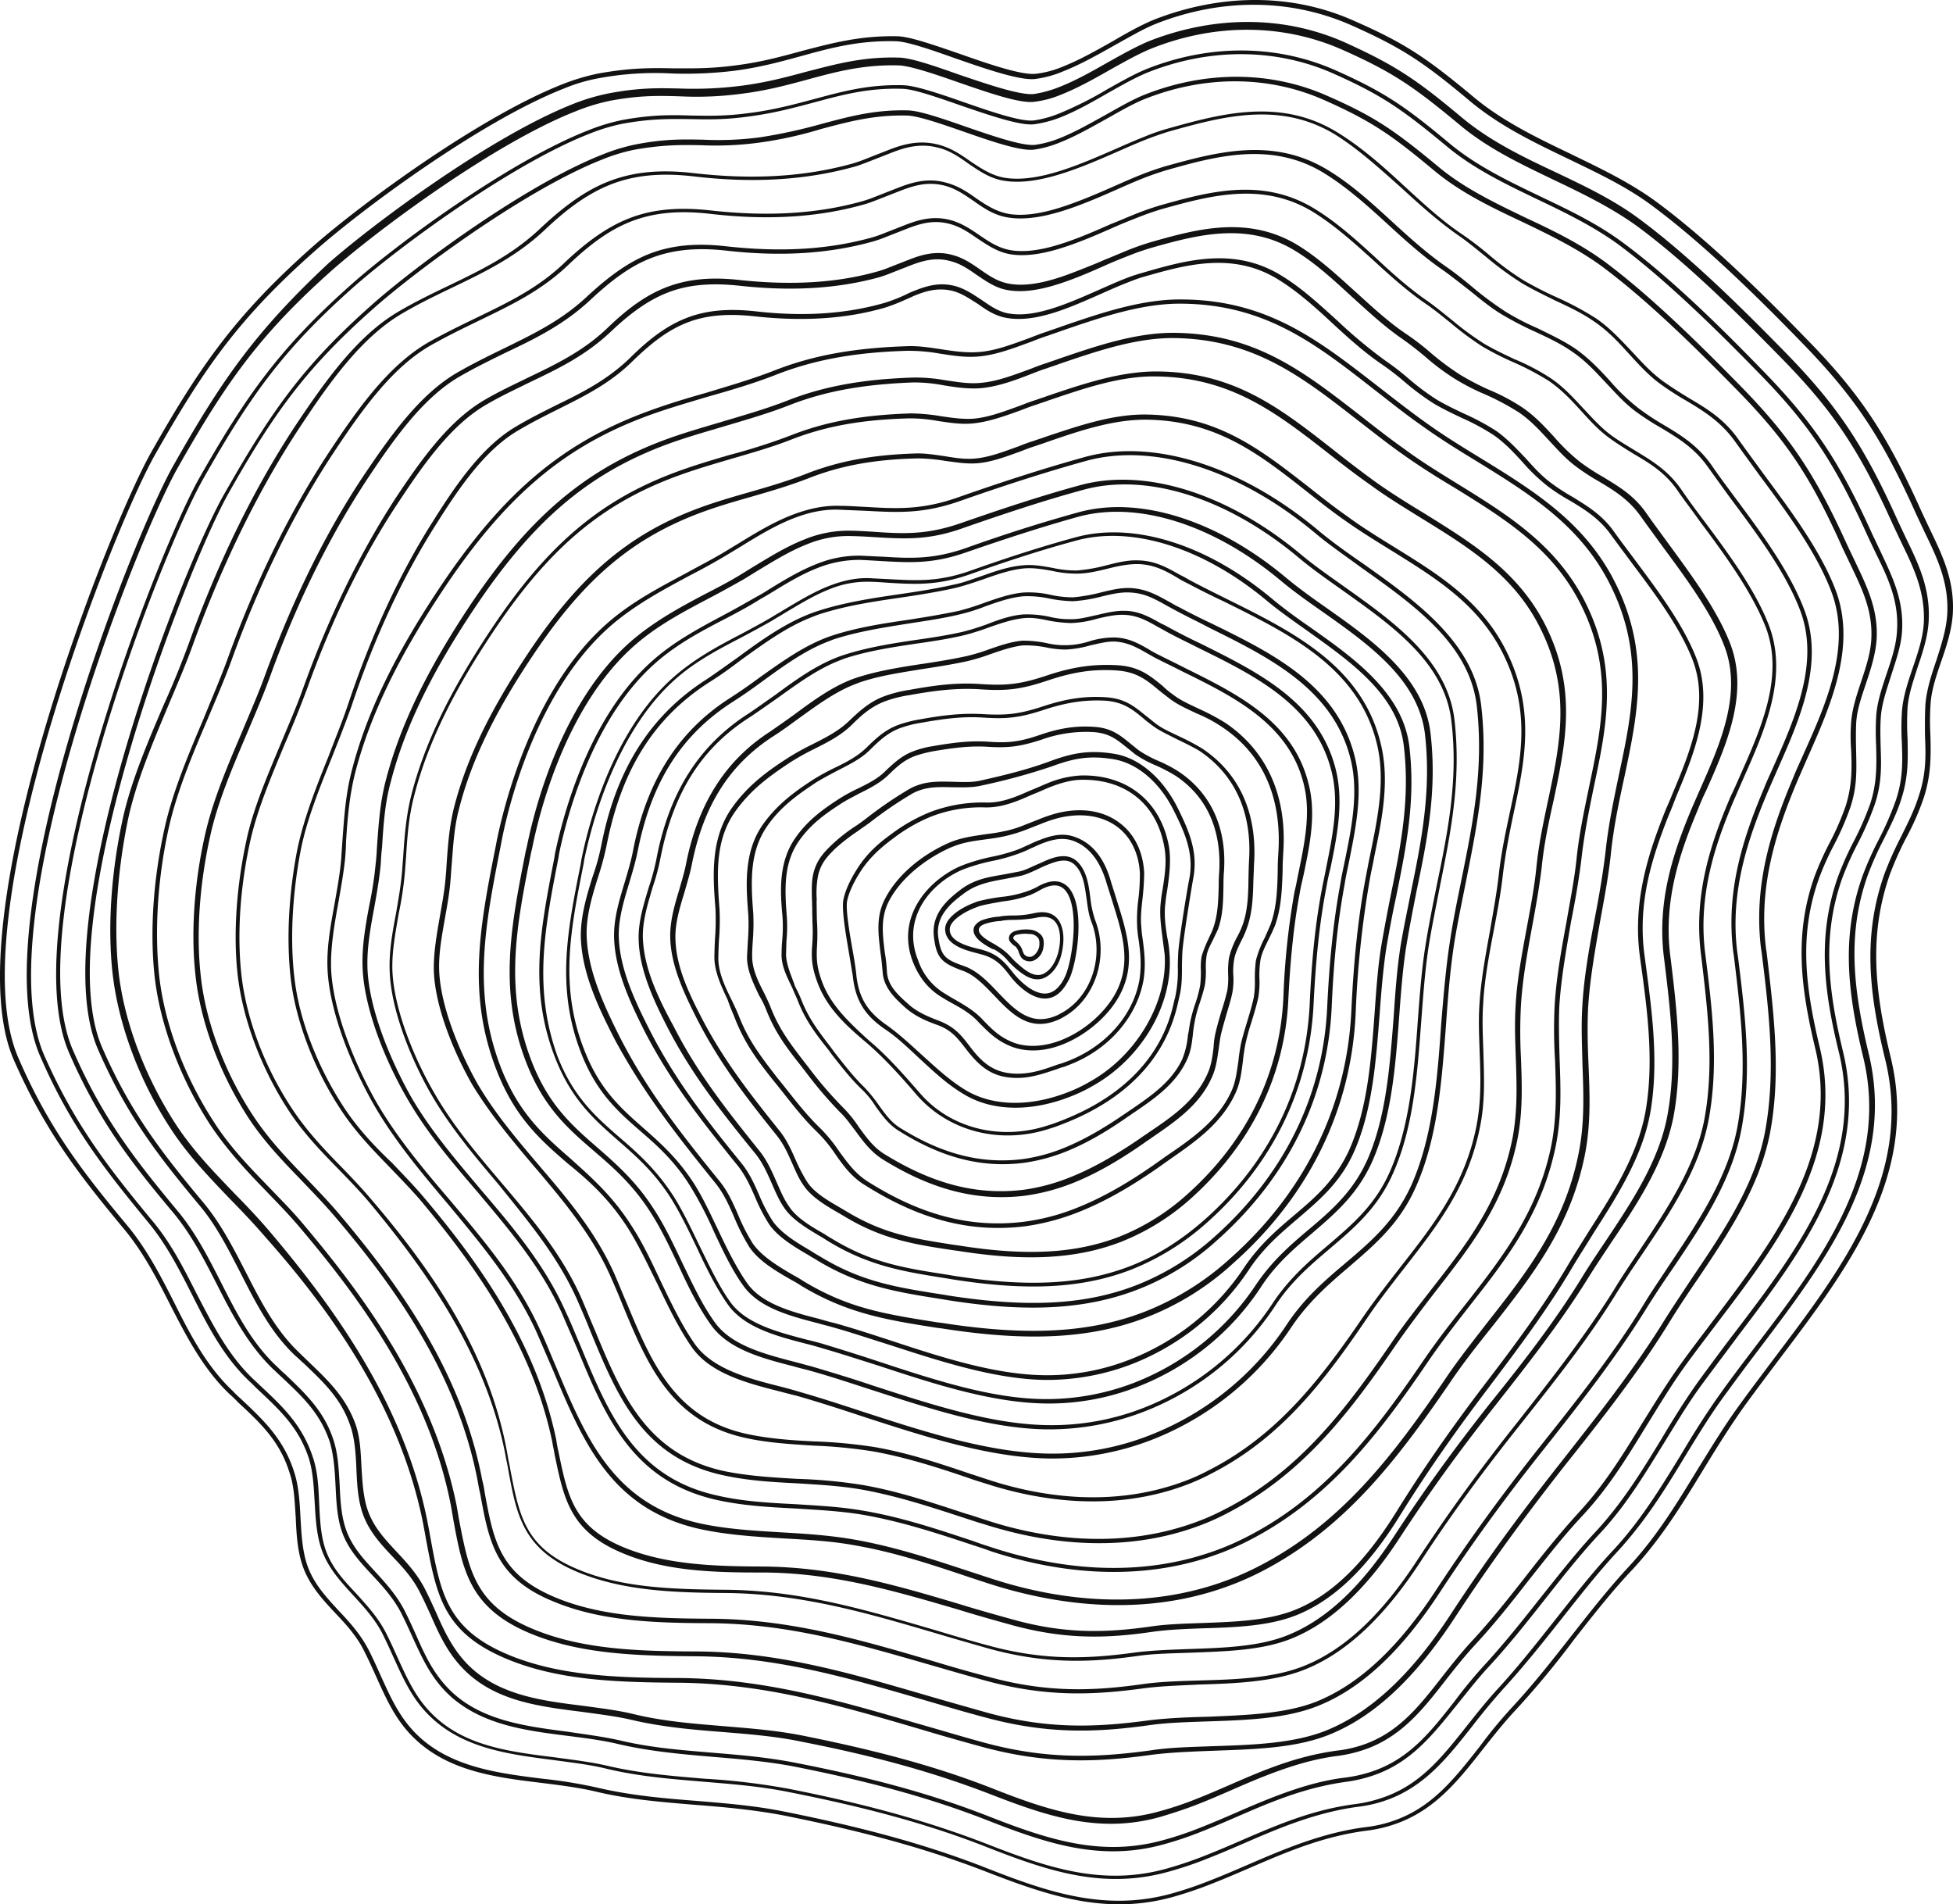 <svg xmlns="http://www.w3.org/2000/svg" width="943.006" height="919.395" viewBox="0 0 943.006 919.395">
  <g id="wood-texture-slider-new" transform="translate(-118.284 -155.811)">
    <path id="Path_67" data-name="Path 67" d="M432.7,741.61c4.836,7.539,8.971,16.295,12.945,24.643,4.7,10.188,9.674,20.5,15.888,29.15,8.471,12.011,25.23,16.3,40.158,20.121,2.684.836,5.491,1.387,7.891,2.1,9.516,2.641,19.273,5.9,29.519,9.2,28.337,9.186,57.812,18.869,84.991,19.077a126.958,126.958,0,0,0,47.211-8.813,133.507,133.507,0,0,0,62.63-50.69c7.788-12.008,17.381-20.008,26.565-27.847,11.849-10.062,23.165-19.679,30.5-36.461,9.9-22.267,11.676-48.428,13.568-73.692.991-13.121,1.893-25.263,3.728-36.828,1.534-9.325,3.432-18.321,5.126-27.237,5.366-26.623,10.519-51.984,7.141-81.079s-29.977-47.686-53.492-64.419c-7.5-5.317-14.637-10.3-20.956-15.612-35.284-29.339-74.968-41.628-106.081-33.222-17.679,4.8-35.855,10.734-57.63,18.314-16.586,5.786-27.87,5.251-42.166,4.245-3.625-.232-7.251-.463-11.284-.535a55.736,55.736,0,0,0-22.362,4.274c-8.582,3.359-16.728,8.434-24.545,13.144l-6.262,3.867c-5.321,3.261-11.007,6.194-16.692,9.127-12.312,6.47-24.749,13.225-35.86,22.762-34.65,30.069-47.381,83.626-50.592,99.5l-.461,1.832c-7.1,36.028-13.4,67.495.285,102.459,8.4,21.469,19.9,31.586,32.338,42.281C414.4,719.536,424,727.8,432.7,741.61Zm-57.92-174.452.461-1.831c3.086-15.592,15.773-68.66,49.89-98.285,10.907-9.457,23.424-16.007,35.532-22.4,5.481-2.853,11.086-5.991,16.691-9.128l6.263-3.866c7.817-4.711,15.962-9.786,24.34-13.065a51.5,51.5,0,0,1,21.544-3.953c4.034.071,7.659.3,11.285.534,14.7.847,26.069,1.586,42.983-4.564,21.775-7.58,39.951-13.516,57.63-18.315,30.42-8.37,69.331,3.75,104.046,32.84,6.319,5.308,13.455,10.3,20.956,15.612,24.164,17.186,49.182,34.746,52.648,62.863,3.5,28.811-1.731,53.968-7.177,80.386-1.774,8.712-3.592,17.912-5.126,27.237-1.96,11.849-2.862,23.992-3.852,37.113-1.768,24.979-3.829,51.016-13.4,72.918-7.209,16.5-18.4,25.831-30.046,35.812-9.388,7.92-18.9,16.123-27.017,28.5a132.765,132.765,0,0,1-61.564,49.8,121.621,121.621,0,0,1-46.4,8.493c-26.974-.287-56.165-9.846-84.5-19.032-10.326-3.5-20.207-6.474-29.8-9.32-2.6-.631-5.287-1.467-7.89-2.1-14.44-3.78-30.914-7.942-38.861-19.215-6.134-8.445-10.908-18.838-15.728-28.741-4.054-8.552-8.189-17.308-13.025-24.847-8.783-14.011-18.462-22.484-27.776-30.627-12.15-10.571-23.57-20.484-31.734-41.34-13.606-34.759-7.558-65.658-.373-101.481Z" fill="#121212"/>
    <path id="Path_68" data-name="Path 68" d="M442.49,734.713c4.472,7.21,8.366,15.353,12.18,23.291,4.455,9.575,9.194,19.274,15.044,27.595,7.947,11.273,23.932,15.39,38.087,19.045,2.6.632,5,1.343,7.4,2.054,9.028,2.6,18.216,5.6,27.893,8.653,26.791,8.848,54.56,17.785,80.353,18.063a117.406,117.406,0,0,0,44.6-8.262,125.606,125.606,0,0,0,59.024-47.863c7.335-11.36,16.4-18.915,25.046-26.31,11.112-9.537,21.691-18.63,28.855-34.639,9.2-21.049,11.126-45.619,12.885-69.416.9-12.143,1.76-23.8,3.551-34.873,1.49-8.835,3.139-17.262,4.789-25.689,5.233-25.157,10.049-48.971,6.823-76.475-3.146-27.3-28.243-45.064-50.381-60.685-7.137-4.988-13.7-9.726-19.659-14.7-33.257-27.774-70.827-39.477-100.144-31.3-16.578,4.6-33.813,9.935-54.486,17.32-15.564,5.385-26.36,4.895-39.883,4.058-3.341-.107-6.966-.339-10.795-.49a53.758,53.758,0,0,0-21.056,4c-8.173,3.2-15.786,7.829-23.194,12.38-1.883,1.209-3.971,2.5-5.934,3.5-5.2,2.977-10.393,5.955-15.67,8.727-11.495,6.151-23.4,12.461-33.773,21.473-32.722,28.372-44.7,79.04-47.821,93.938l-.257,1.752c-6.643,34.2-12.559,63.629.407,96.752,7.924,20.242,18.98,29.826,30.481,39.943,8.585,7.486,17.535,15.3,25.634,28.165ZM387.922,570.031l.257-1.752c3-14.613,14.931-64.793,46.916-92.64,10.17-8.932,22.074-15.243,33.444-21.108,5.277-2.773,10.554-5.546,15.67-8.728,1.883-1.209,4.051-2.293,5.934-3.5,7.408-4.55,15.021-9.181,22.786-12.22a54.5,54.5,0,0,1,20.363-3.963c3.829.152,7.454.383,10.591.57,13.727.757,24.6,1.452,40.576-4.093,20.548-7.1,37.7-12.637,54.281-17.24,28.7-7.935,65.5,3.6,98.109,30.92,5.955,4.978,12.807,9.842,19.943,14.829,22.787,16.075,46.3,32.807,49.537,59.129,3.066,27.1-1.546,50.83-6.655,75.7-1.649,8.427-3.5,16.934-4.993,25.77-1.791,11.076-2.648,22.729-3.47,35.077-1.84,23.592-3.564,48.082-12.637,68.847-6.916,15.44-17.29,24.453-28.278,33.705-8.855,7.475-17.835,15.235-25.579,26.755a125.014,125.014,0,0,1-58.162,47.054,117.866,117.866,0,0,1-43.7,8.146c-25.509-.153-53.073-9.17-79.58-17.894-9.757-3.254-19.149-6.18-27.973-8.857-2.4-.711-5-1.343-7.606-1.974-13.667-3.611-29.083-7.479-36.79-18.138-5.77-8.117-10.3-17.9-14.883-27.186-3.815-7.938-7.789-16.286-12.261-23.5-8.463-13.193-17.493-21.212-26.363-28.822-11.421-9.913-22.192-19.373-29.876-39-11.909-32.83-6.2-62.182.4-95.89Z" fill="#121212"/>
    <path id="Path_69" data-name="Path 69" d="M377.11,719.985c13.173,15.593,26.79,31.72,35.656,51.358,2.125,4.827,4.33,9.859,6.171,14.561,12.058,29,23.476,56.362,59.525,64.179,10.823,2.366,21.9,2.981,32.778,3.675a239.166,239.166,0,0,1,28.912,2.83c15.994,2.936,30.55,7.613,46.038,12.868,2.479.916,5.163,1.752,7.562,2.464,24.6,8.056,61.835,14.7,98.818.224a99.3,99.3,0,0,0,10.385-4.773c34.4-17.472,55.382-45.729,75.727-75.622,5.683-8.356,11.811-16.178,17.61-23.635,15.835-20.346,30.968-39.475,36.635-68.338,2.493-12.294,1.964-23.877,1.6-36.233-.233-7.218-.627-14.845-.123-22.588.573-11.779,2.861-23.992,5.1-35.717,1.694-8.916,3.388-17.832,4.389-26.712,1.258-10.632,3.244-20.606,5.311-30.375,5.482-25.725,10.547-50.108-3.919-78.636-12.217-23.985-32.666-36.495-54.127-49.787-7.465-4.623-15.215-9.371-22.511-14.767-6.488-4.535-12.647-9.433-18.441-14-23.747-18.528-44.091-34.38-78.031-35.006-16.624-.331-33.415,5.534-49.672,10.955-1.839.72-3.554,1.155-5.189,1.8-2.327.675-4.779,1.635-7.231,2.6-7.027,2.515-14.178,5.314-21.029,5.873-4.771.453-9.533-.276-14.58-1.13-4.478-.605-9.037-1.415-13.479-1.326-21.439.611-37.68,3.667-53.413,9.826-9.2,3.6-18.505,6.3-27.611,8.921-8.9,2.542-18.212,5.243-27.2,8.762-32.283,12.638-55.492,32.8-79.8,69.436-18.249,27.422-29.418,50.657-35.327,73.485-2.431,9.44-3.067,18.649-3.748,28.347-.1,2.161-.318,4.6-.54,7.05-.531,5.867-1.675,11.974-2.694,17.8-1.446,8.347-3.015,16.978-2.914,25.663.441,17.984,10.018,40.644,18.793,55.837,9.1,14.828,20.054,27.755,30.561,40.148Zm-46.787-96.047c-.225-8.4,1.425-16.827,2.87-25.174,1.02-5.823,2.164-11.929,2.615-18,.221-2.444.318-4.6.539-7.049.761-9.494,1.193-18.623,3.7-27.859,5.785-22.543,16.954-45.779,35.079-72.916,24.181-36.346,46.857-56.069,78.936-68.626,8.991-3.52,18.1-6.141,27-8.682,9.106-2.622,18.416-5.323,27.815-9,15.325-6,31.565-9.055,52.6-9.506a85.186,85.186,0,0,1,13.194,1.2c4.967.65,10.014,1.5,15.07,1.175,7.338-.514,14.49-3.314,21.721-5.909,2.452-.959,4.7-1.839,7.027-2.515,1.635-.639,3.554-1.155,5.188-1.8,15.974-5.545,32.64-11.126,48.775-10.839,33.248.661,53.511,16.309,76.689,34.588,5.795,4.57,11.954,9.468,18.442,14,7.5,5.316,15.25,10.064,22.715,14.687,21.177,13.168,41.342,25.553,53.318,48.925,14.226,27.914,9.205,51.808,3.768,77.045-2.067,9.769-4.258,19.823-5.436,30.659-1,8.88-2.7,17.8-4.184,26.632-2.164,11.929-4.452,24.143-5.15,36.206-.5,7.742-.11,15.37.124,22.588.484,12.072.808,23.735-1.56,35.744-5.623,28.374-20.552,47.423-36.263,67.484-5.8,7.458-11.927,15.28-17.814,23.715-20.221,29.609-41.286,57.661-75.069,74.894A95.6,95.6,0,0,1,691.85,870.3c-36.37,14.236-72.836,7.761-97.228-.375-2.684-.836-5.163-1.752-7.562-2.464-15.488-5.255-30.124-10.137-46.322-12.992a242.136,242.136,0,0,0-29.117-2.75c-10.8-.49-21.955-1.309-32.493-3.551-34.992-7.524-46.25-34.478-58.068-62.863-2.125-4.827-4.046-9.734-6.251-14.766-9.026-20.047-22.643-36.174-36.1-51.891-10.507-12.393-21.378-25.115-29.912-39.7-8.491-15.068-17.988-37.524-18.474-55.019Z" fill="#121212"/>
    <path id="Path_70" data-name="Path 70" d="M421.767,749.191c5.076,8.153,9.371,17.318,13.79,26.2,5.139,10.721,10.359,21.647,16.812,30.91,9,12.749,26.812,17.329,42.513,21.322,2.888.756,5.776,1.512,8.38,2.143,10.085,2.89,20.331,6.189,31.429,9.862,30.248,9.853,61.269,19.874,90.2,20.34A133.463,133.463,0,0,0,675,850.727a143.2,143.2,0,0,0,66.441-53.6c8.445-12.738,18.491-21.386,28.208-29.67,12.506-10.79,24.559-20.932,32.39-38.852,10.52-23.689,12.429-51.317,14.454-78.048.955-13.814,2.026-26.73,3.949-39.273,1.578-9.813,3.645-19.582,5.463-28.783,5.623-28.374,11.194-55.077,7.584-85.968-3.529-30.687-31.87-50.718-56.683-68.357-8.07-5.566-15.57-10.883-22.254-16.519-37.39-31.108-79.554-44.314-112.505-35.188-18.7,5.2-37.979,11.33-61.183,19.47-17.608,6.185-29.665,5.481-44.859,4.591-3.829-.152-7.739-.508-11.977-.5-7.659-.3-15.495,1.349-23.668,4.548-8.99,3.52-17.749,8.835-26.1,13.99-2.292,1.368-4.379,2.657-6.671,4.026-5.73,3.421-11.824,6.514-17.633,9.732-12.846,6.914-26.384,13.864-38.153,24.13-36.577,31.767-50.31,88.782-53.69,105.432l-.381,2.035c-7.61,38.348-14.164,71.567.4,108.78,8.884,22.7,21.113,33.471,34.276,44.824,10.007,8.108,20.13,17.114,29.358,31.658ZM360.093,563.947l.382-2.035c3.175-16.57,16.74-72.812,52.988-104.214,11.645-9.982,24.9-17.056,37.744-23.971,5.89-3.012,11.9-6.31,17.633-9.732,2.292-1.368,4.379-2.657,6.671-4.026,8.35-5.155,16.9-10.39,25.691-13.829,7.968-3.119,15.4-4.612,22.85-4.229,4.318.2,8.148.348,11.977.5,15.4.811,27.74,1.639,45.756-4.706,23-8.06,42.483-14.272,60.98-19.39,32.338-8.886,73.728,4.151,110.47,34.8,6.683,5.637,14.388,10.874,22.333,16.724,25.747,18.217,52.221,37.092,55.759,66.6,3.53,30.686-1.917,57.1-7.62,85.275-1.942,9.485-3.884,18.969-5.382,28.988-1.924,12.542-2.995,25.458-4.154,39.352-1.821,26.651-4.014,54.154-14.206,77.479-7.786,17.431-19.43,27.413-31.812,37.919-9.922,8.364-20.172,17.092-28.741,30.114a139.924,139.924,0,0,1-65.295,52.911,128.026,128.026,0,0,1-49.211,9.124c-28.645-.341-59.666-10.362-89.629-20.091-11.1-3.672-21.344-6.971-31.43-9.862-2.683-.835-5.571-1.591-8.459-2.347-15.417-3.869-32.744-8.4-41.42-20.335-6.374-9.059-11.593-19.985-16.732-30.706-4.215-8.961-8.59-18.331-13.87-26.4-9.308-14.748-19.635-23.674-29.474-32.556-12.878-11.229-25.028-21.8-33.752-44.086-14.042-36.475-7.532-69.205-.047-107.269Z" fill="#121212"/>
    <path id="Path_71" data-name="Path 71" d="M598.45,614.243a23.679,23.679,0,0,1,6.683,5.637,47.215,47.215,0,0,0,3.8,3.7c3.849,3.21,8.39,6.384,13.294,4.464l.409-.16c5.152-2.488,7.433-8.1,8.108-11.191,1.969-7.609,1-14.3-2.237-17.752-2.711-2.712-6.5-3.352-11.435-2.126a46.288,46.288,0,0,1-9.747.986,53.021,53.021,0,0,0-5.748.363l-.409.16a29.916,29.916,0,0,0-8.529,1.688,7.449,7.449,0,0,0-3.935,3.191c-2.033,5.04,5.4,8.97,8.685,10.749l1.057.293Zm-7.343-10.33c.373-.854,1.11-1.378,2.745-2.018a28.042,28.042,0,0,1,7.916-1.448l.409-.16a40.169,40.169,0,0,1,5.748-.364,64.817,64.817,0,0,0,10.235-.941c4.327-.986,7.339-.515,9.321,1.539,2.791,2.916,3.442,8.792,1.64,15.628-.834,2.684-2.662,7.644-7,9.813-4.007,1.8-7.9-.917-11.463-4a43.632,43.632,0,0,1-3.724-3.494,28.6,28.6,0,0,0-7.333-6.09l-.648-.453c-3-1.654-9.216-4.881-7.849-8.01Z" fill="#121212"/>
    <path id="Path_72" data-name="Path 72" d="M583.135,624.482c5.732,2,10.585,7.175,15.358,12.145,8.008,8.419,16.381,17.167,29.662,11.968a16.662,16.662,0,0,0,2.985-1.4c15.83-8.319,22.868-29.466,15.905-47.255a49.8,49.8,0,0,1-2.287-10.658c-.811-6.285-1.7-12.774-6.031-17.211s-10.085-2.89-14.376-1.21c-1.839.72-3.8,1.724-5.641,2.444-3.189,1.484-6.174,2.888-8.377,3.279-2.408.471-4.816.942-7.019,1.333-4.611.861-9.1,1.439-13.593,3.2a31.187,31.187,0,0,0-8.1,4.586c-6.884,5.289-13.7,11.964-12.387,22.534,1.23,10.365,3.985,12.587,13.9,16.251Zm-11.823-16.358c-1.238-9.183,4.837-15.334,11.6-20.338a29.324,29.324,0,0,1,7.693-4.426c4.29-1.679,8.493-2.381,13.1-3.243,2.407-.471,4.611-.862,7.223-1.412,2.407-.471,5.8-2.035,8.786-3.44a57.557,57.557,0,0,1,5.641-2.444c5.721-2.239,9.346-2.008,12.057.7,3.884,3.9,4.615,9.983,5.47,15.779.543,3.8.962,7.876,2.323,11.352,6.563,16.766.022,36.776-14.867,44.49a14.438,14.438,0,0,1-2.78,1.324c-11.851,4.639-19.415-3.246-27.343-11.461-4.853-5.174-9.991-10.473-16.291-12.723-9.268-3.21-11.294-4.774-12.613-14.162Z" fill="#121212"/>
    <path id="Path_73" data-name="Path 73" d="M488.215,643.246c4.162,10.632,9.247,17.6,16.678,26.955l2.382,3.075a196.494,196.494,0,0,0,16.568,19.452c3,2.836,5.253,6.2,7.636,9.273,3.511,4.756,7.1,9.717,12.781,13.389,23.693,14.777,45.454,20.406,68.456,17.768a98.16,98.16,0,0,0,22.9-5.9c10.83-4.239,22.244-10.593,35.187-19.668,1.27-.969,2.62-1.733,3.89-2.7,11.139-7.662,22.687-15.483,28.609-28.648,2.193-4.631,2.715-9.315,3.442-14.08.3-2.24.6-4.48.984-6.516.8-3.378,1.8-6.836,2.8-10.293s2.085-6.712,2.8-10.294a34.617,34.617,0,0,0,.468-8.436,32.148,32.148,0,0,1,.379-7.458c.47-3.014,2.042-6.223,3.613-9.431a41.526,41.526,0,0,0,2.486-5.689c2.867-7.725,3.006-15.8,3.226-23.664.141-2.649.2-5.5.343-8.151,1.4-24.126-7.23-43.15-25.075-55.028a114.047,114.047,0,0,0-11.286-5.958c-4.061-1.947-8.042-3.69-11.081-6.037-1.662-1.236-3.12-2.551-4.782-3.787-5.51-4.445-10.167-8.517-19.781-9-9.9-.606-18.791.753-29.861,4.379-11.273,3.7-17.35,4.434-28.43,3.819-10.387-.65-19.849.46-31.07,2.495a60.443,60.443,0,0,0-10.9,2.852c-5.721,2.239-9.78,5.715-14.869,10.772-4.432,4.329-10.118,7.262-15.679,9.91a105.547,105.547,0,0,0-10.269,5.671c-8.27,5.359-16.913,11.572-23.786,21.1-9.8,13.5-8.448,30.188-7.4,43.691a95.542,95.542,0,0,1-.173,12.8l-.424,7.947c-.006,6.6,3.088,12.7,5.9,18.677a42.876,42.876,0,0,1,3.334,6.712Zm-6.744-25.656c-.063-2.569.158-5.013.3-7.662a102.863,102.863,0,0,0,.218-13.29c-1.348-16.685-1.495-30.3,6.986-42.348,6.669-9.449,14.859-15.013,23.254-20.657,3.233-1.973,6.547-3.741,10.064-5.59,5.686-2.933,11.655-5.741,16.212-10.354,5.089-5.058,8.82-8.169,14.132-10.248a54.581,54.581,0,0,1,10.492-2.693c11.017-1.954,20.2-3.189,30.377-2.459,11.364.739,17.646-.069,29.328-3.934,10.661-3.466,19.35-4.745,28.963-4.264,8.717.6,13.134,4.055,18.36,8.376,1.457,1.315,3.119,2.551,4.781,3.787,3.324,2.472,7.3,4.214,11.446,6.366,3.777,1.823,7.554,3.646,10.922,5.628,17.2,11.425,25.581,29.836,24.07,53.064-.141,2.649-.2,5.5-.264,8.356-.095,7.583-.234,15.654-2.977,23.094a40.264,40.264,0,0,1-2.566,5.485,41.357,41.357,0,0,0-3.861,10,43.114,43.114,0,0,0-.424,7.947,36.463,36.463,0,0,1-.423,7.947q-1.22,5.105-2.884,10.089c-1,3.458-2.006,6.916-2.8,10.294a39.958,39.958,0,0,0-.9,6.72c-.523,4.685-1.125,9.165-3.194,13.512-5.877,12.675-17.016,20.337-28.031,27.714-1.27.969-2.621,1.733-3.891,2.7-12.818,8.79-24.028,15.065-34.653,19.224a94.277,94.277,0,0,1-22.211,5.864c-22.513,2.682-43.786-2.9-67.114-17.35-5.314-3.343-8.541-7.975-12.052-12.731a61.615,61.615,0,0,0-7.8-9.682,190.33,190.33,0,0,1-16.408-19.043l-2.382-3.076c-7.147-9.228-12.152-15.993-16.234-26.421-.96-2.453-2.045-4.622-3.29-7.2-2.774-5.28-5.583-11.254-5.541-17.166Z" fill="#121212"/>
    <path id="Path_74" data-name="Path 74" d="M473.068,647.289c4.642,11.859,10.331,19.771,18.651,30.19l2.747,3.405c6.017,7.548,11.466,14.847,18.63,21.71a68.528,68.528,0,0,1,8.6,10.544c3.752,5.37,7.867,11.068,14.319,14.909,26.572,16.715,50.937,22.976,77.04,19.832a111.031,111.031,0,0,0,25.639-6.735c12.26-4.8,25.025-11.918,39.442-22.042l4.423-3.146c12.41-8.63,25.432-17.5,32.179-32.167,2.442-5.2,3.008-10.374,3.7-15.832.221-2.444.646-4.969,1.072-7.493a105.5,105.5,0,0,1,3.1-11.352c1.127-3.742,2.378-7.769,3.221-11.636a43.108,43.108,0,0,0,.556-9.414,48.686,48.686,0,0,1,.468-8.436c.514-3.5,2.414-7.075,4.11-10.569,1.075-2.071,2.069-4.346,2.939-6.337,3.16-8.783,3.388-17.832,3.7-26.677-.019-3.058.166-6.2.352-9.334,1.66-27.059-8.129-48.457-28-61.9a108.3,108.3,0,0,0-12.5-6.66c-4.63-2.2-9.18-4.187-12.584-6.864a40.033,40.033,0,0,1-5.226-4.32c-6.239-5.1-11.465-9.424-22.056-9.995-11.079-.614-21.155.736-33.45,4.842-12.7,4.265-19.678,5.109-32.02,4.281-11.648-.864-22.416.522-34.943,2.832a61.734,61.734,0,0,0-12.411,3.207c-6.334,2.48-10.927,6.4-16.753,11.981-4.965,4.773-11.468,8.026-17.766,11.2a122.44,122.44,0,0,0-11.415,6.355c-9.416,6.043-19,12.861-26.78,23.687-11.029,15.164-9.495,34.134-8.3,49.229a121.784,121.784,0,0,1-.226,14.472c-.185,3.138-.246,5.991-.307,8.844.029,7.3,3.443,14.215,6.493,20.8,1.156,3.556,2.4,6.134,3.362,8.588Zm-7.945-28.723c.061-2.853.123-5.707.308-8.845a113.637,113.637,0,0,0,.27-14.96c-1.455-18.766-1.833-34.18,7.962-47.682,7.655-10.542,16.707-16.915,26.247-23.243a126.54,126.54,0,0,1,11.21-6.275c6.5-3.253,13.006-6.505,18.3-11.643,5.747-5.786,10.09-9.137,16.016-11.457a59.769,59.769,0,0,1,12-3.047c12.323-2.23,22.887-3.536,34.251-2.8,12.83.873,19.8.029,32.917-4.4,12.091-4.026,21.677-5.421,32.553-4.726,9.9.606,14.759,4.6,20.714,9.576,1.742,1.44,3.4,2.676,5.43,4.241,3.688,2.8,8.238,4.792,12.868,6.989a67.286,67.286,0,0,1,12.219,6.535c19.427,12.909,28.693,33.569,27.2,59.855-.185,3.138-.371,6.276-.352,9.334-.183,8.56-.411,17.61-3.447,26.108l-2.734,6.257a51.455,51.455,0,0,0-4.359,11.138,66.817,66.817,0,0,0-.512,8.925,45.838,45.838,0,0,1-.512,8.925c-.843,3.867-1.97,7.609-3.1,11.352s-2.378,7.769-3.221,11.636c-.426,2.524-.851,5.049-1.073,7.493-.771,5.254-1.337,10.427-3.53,15.058-6.5,14.1-19.317,22.889-31.6,31.234l-4.424,3.147c-14.212,10.043-26.977,17.162-39.032,21.881a104.212,104.212,0,0,1-25.027,6.5c-25.41,3.108-49.49-3.028-75.493-19.494-5.963-3.8-9.635-8.962-13.67-14.456a76.218,76.218,0,0,0-8.685-10.748c-7.164-6.864-12.533-13.958-18.55-21.506l-2.747-3.405c-8.116-10.5-13.929-18.127-18.411-29.577-1.041-2.658-2.286-5.236-3.61-8.018-3.255-6.508-6.3-13.095-6.378-19.905Z" fill="#121212"/>
    <path id="Path_75" data-name="Path 75" d="M493.444,704.157c3.271,4.143,5.156,8.356,7.2,12.979,1.725,3.8,3.246,7.69,5.788,11.175,3.832,5.574,10.568,9.539,16.655,13.051,1.218.7,2.435,1.405,3.368,1.983,17.854,10.7,32.995,13.258,52.25,16.095l2.239.3c33.418,5.311,57.8,3.784,79.047-4.534a112.554,112.554,0,0,0,32.992-20.46c29.16-26.034,45.781-59.42,47.394-96.836,1-19.725,2.661-35.939,5.5-50.962.47-3.013,1.224-5.9,1.9-9,2.954-14.125,5.952-28.739,2.588-42.749-7.074-30.713-33.956-44.006-59.984-56.925-4.426-2.276-9.056-4.473-13.481-6.749a40.126,40.126,0,0,1-3.937-2.231c-5.154-2.935-9.66-5.415-16.137-5.709a39.945,39.945,0,0,0-12.687,1.9,38.463,38.463,0,0,1-20.666.78,56.964,56.964,0,0,0-11.524-1.148c-5.464.488-10.857,2.363-16.045,4.158a92.353,92.353,0,0,1-10.741,3.261c-6.938,1.538-14.037,2.666-20.931,3.714-10.688,1.59-21.785,3.34-32.037,6.646-10.865,3.545-20.574,10.647-30.078,17.668-4.22,3.067-8.11,5.769-12,8.471-21.452,13.82-34.763,34.593-40.555,63.741-.763,4.071-2.138,8.383-3.31,12.614-2.378,7.769-4.676,15.743-4.327,23.859.556,13.458,6.86,26.553,13.128,38.954,10.811,21,23.247,37.116,38.394,55.946Zm-49-94.473c-.393-7.628,1.985-15.4,4.364-23.166,1.171-4.231,2.547-8.542,3.434-12.9,5.667-28.863,18.2-48.623,39.445-62.364,3.97-2.5,7.985-5.483,12.2-8.55,8.643-6.213,17.41-12.71,26.809-16.389l2.452-.96c9.968-3.43,21.145-4.976,31.548-6.69,6.9-1.048,13.993-2.176,20.932-3.713a99.775,99.775,0,0,0,10.945-3.342c5.188-1.8,10.376-3.59,15.556-4.2a51.509,51.509,0,0,1,10.956.9,47.966,47.966,0,0,0,9.853,1.1,52.151,52.151,0,0,0,11.71-1.99c4.122-.906,8.165-2.017,11.994-1.866,5.784.33,10.21,2.606,15.08,5.416,1.217.7,2.719,1.529,3.937,2.231,4.425,2.277,9.055,4.473,13.48,6.749,25.665,12.59,52.058,25.838,58.856,55.245,3.2,13.6.125,28.011-2.7,41.851-.674,3.094-1.144,6.107-1.9,9a363.822,363.822,0,0,0-5.42,51.167c-1.648,36.722-17.736,69.664-46.567,95.334a108.956,108.956,0,0,1-32.379,20.22c-21.045,8.238-45.017,9.6-77.946,4.338l-2.239-.3c-19.824-3.086-33.907-5.355-51.476-15.926-1.218-.7-2.151-1.28-3.368-1.983-5.8-3.387-12.46-7.148-15.927-12.394a78.064,78.064,0,0,1-5.628-10.765c-1.965-4.418-4.09-9.246-7.441-13.593C479.86,683.3,467.505,667.387,456.933,647c-5.868-11.379-12.092-24.27-12.488-37.319Z" fill="#121212"/>
    <path id="Path_76" data-name="Path 76" d="M571.292,650.811c6.38,2.454,9.127,5.859,13.447,11.478,5.733,7.423,11.359,12.766,20.929,13.736,8.387.961,15.21-1.474,22.93-4.024a22.612,22.612,0,0,1,3.554-1.156l2.86-1.119c18.8-7.359,32.236-22.994,35.419-40.745,1.153-7.29.422-13.37-.389-19.655a55.11,55.11,0,0,1-.65-5.876c-.5-4.285.023-8.969.546-13.654q.717-6.294.822-12.347c-.457-10.2-4.592-18.953-11.888-24.35-7.741-5.93-18.528-7.6-30.122-4.714a70.894,70.894,0,0,0-8.946,3.03l-3.269,1.28-3.269,1.279a51,51,0,0,1-10.741,3.262c-2.816.63-5.508.977-8.2,1.323-5.793.853-11.87,1.581-17.92,4.185-13.654,6.052-25.094,15.954-30.715,26.878-4.626,8.649-3.263,17.548-2.265,26.117.508,3.1.731,6.081,1.034,9.263.438,7.138,5.211,12.108,10.312,16.713,4.818,4.481,10.221,6.846,16.521,9.1ZM546.538,624.9a78.823,78.823,0,0,0-1.034-9.263c-1.078-8.774-2.12-16.855,2.053-24.855,5.371-10.355,16.687-19.973,29.728-25.785l1.635-.64c5.313-2.079,10.288-2.612,15.876-3.385,2.692-.346,5.589-.772,8.405-1.4a72.022,72.022,0,0,0,10.945-3.342l3.269-1.279,3.269-1.28a69.535,69.535,0,0,1,8.742-2.95c10.981-2.648,20.995-1.145,28.291,4.252,6.648,4.943,10.542,13.086,10.963,22.589a99.252,99.252,0,0,1-.7,12.063,75.007,75.007,0,0,0-.59,14.143,58.981,58.981,0,0,0,.73,6.08c.891,6.49,1.382,11.957.353,18.962-3.1,17.956-17.518,33.5-36.84,40.122-1.226.48-2.328.676-3.554,1.156-7.435,2.674-13.93,4.745-22.033,3.908-8.876-1.005-14.058-5.815-19.427-12.909-4.4-5.823-7.431-9.353-14.46-12.26-6.1-2.33-11.419-4.491-15.952-8.847-5.021-4.4-9.35-8.837-9.672-15.077Z" fill="#121212"/>
    <path id="Path_77" data-name="Path 77" d="M503.487,638.918c3.6,9.2,8.162,15.433,14.624,23.514l2.018,2.748c4.684,5.947,9.005,11.566,14.631,16.909a42.771,42.771,0,0,1,6.462,8.081c3.067,4.223,6.213,8.65,11.163,11.664,20.609,12.919,39.767,17.917,60,15.421a86.635,86.635,0,0,0,19.883-5.189c9.4-3.679,19.463-9.27,30.727-17.216,1.146-.684,2.211-1.573,3.357-2.257,9.665-6.613,19.862-13.67,25.038-25.128,1.945-4.062,2.423-8.258,2.9-12.454.177-1.955.434-3.706.816-5.742a59.176,59.176,0,0,1,2.386-8.951c.959-2.969,1.917-5.938,2.592-9.032a44.393,44.393,0,0,0,.459-7.253,37.1,37.1,0,0,1,.291-6.481c.346-2.729,1.873-5.449,3.2-8.089.745-1.706,1.571-3.209,2.317-4.915,2.494-6.872,2.545-13.965,2.676-20.855.017-2.364.034-4.729.255-7.173,1.414-21.068-6.331-37.843-21.945-48.237a65.922,65.922,0,0,0-9.784-5.13,56.729,56.729,0,0,1-9.58-5.21l-4.133-3.334c-4.861-3.992-8.994-7.326-17.222-7.878-8.716-.6-16.508.567-26.067,3.837-9.763,3.35-15.147,4.043-24.841,3.358-9.205-.641-17.485.478-27.2,2.157a44.874,44.874,0,0,0-9.595,2.577c-4.9,1.919-8.43,4.95-13.066,9.359-3.7,3.8-8.847,6.293-13.591,8.621a79.4,79.4,0,0,0-8.919,4.906c-7.328,4.755-14.9,10.079-20.793,18.514-8.561,11.84-7.525,26.526-6.428,38.357a72.457,72.457,0,0,1-.12,11.13q-.318,3.476-.336,6.969c-.122,5.707,2.652,10.988,5.222,16.348.88,2.25,1.885,4.214,2.605,6.054Zm-5.668-22.3c.1-2.16.114-4.524.211-6.685a68.729,68.729,0,0,0,.165-11.618c-1.16-14.4-1.36-26.348,6.091-36.81,5.763-8.151,13.012-13.111,20.34-17.866,2.825-1.813,5.81-3.217,8.715-4.826,4.948-2.408,10.224-5.181,14.124-9.065,4.432-4.329,7.629-7,12.329-8.835a59.216,59.216,0,0,1,9.186-2.417c9.506-1.6,17.787-2.718,26.5-2.122,9.9.606,15.486-.167,25.534-3.393a63.323,63.323,0,0,1,25.17-3.722c7.739.508,11.3,3.593,16.084,7.38l4.133,3.334a54.72,54.72,0,0,0,10.148,5.46,80.782,80.782,0,0,1,9.5,5.005c18.859,12.661,21.735,32.049,20.941,46.272-.222,2.445-.239,4.809-.256,7.174-.21,6.685-.341,13.574-2.711,20.161-.542,1.626-1.367,3.129-2.113,4.835a61.569,61.569,0,0,0-3.444,8.658,33.173,33.173,0,0,0-.336,6.969,55.891,55.891,0,0,1-.335,6.97,59.2,59.2,0,0,1-2.387,8.951,69.845,69.845,0,0,0-2.511,9.236c-.381,2.035-.558,3.991-1.019,5.822a39.526,39.526,0,0,1-2.733,11.681c-5.132,10.969-15,17.661-24.461,24.194-1.145.684-2.211,1.573-3.357,2.257-11.139,7.662-21,13.172-30.4,16.851a81.561,81.561,0,0,1-19.474,5.03c-19.617,2.255-38.206-2.494-58.45-15.083-4.666-2.89-7.448-6.988-10.515-11.211a69.878,69.878,0,0,0-6.827-8.41c-5.341-5.219-9.661-10.837-14.346-16.785l-2.018-2.747c-6.258-8.161-10.658-13.984-14.179-22.98-.8-2.045-1.885-4.214-2.89-6.179-1.8-5.192-4.286-10.348-4.413-15.486Z" fill="#121212"/>
    <path id="Path_78" data-name="Path 78" d="M560.864,684.367c15.439,17.772,40.577,24.2,64.35,16.311,2.328-.676,4.576-1.555,6.823-2.435,45.974-18,53.044-49.295,55.359-59.633a13.182,13.182,0,0,1,.337-1.547c1.216-4.72,1.294-9.938,1.248-14.872.017-2.364.114-4.525.211-6.685.371-6.275,4.121-29.2,5.14-35.023,2.661-13.067-1.829-23.335-7.493-34.794-7.273-14.366-18.614-24.075-30.662-25.961-12.333-2.01-20.578-.2-30.874,3.6s-20.789,6.487-33.36,9.286c-4.531,1.066-9.133.746-13.656.63-5.7-.126-11.693-.375-17.414,1.864a21.226,21.226,0,0,0-3.393,1.565,191.6,191.6,0,0,0-20.475,13.909c-1.8,1.413-3.811,2.907-5.694,4.115a82.859,82.859,0,0,0-11.352,8.924c-4.1,3.964-7.265,7.324-8.942,13.875-.967,4.152-.752,8.312-.7,12.063.152,1.592.019,3.058.171,4.649-.1,2.161.09,4.445.073,6.81a77.22,77.22,0,0,1-.076,10.64c-.495,6.561-.28,10.721,2.317,17.957,4.393,12.428,13.663,21.061,23.831,29.578,8.87,7.61,17.278,17.052,24.229,25.177Zm-45.857-55.146c-2.437-6.827-2.572-10.783-2.2-17.059a96.153,96.153,0,0,0,0-10.845c-.188-2.284-.091-4.444-.2-6.525.052-1.671-.1-3.262.034-4.729a45.823,45.823,0,0,1,.653-11.574c1.428-5.982,4.262-8.978,8.161-12.862a93.767,93.767,0,0,1,11.023-8.559c2.007-1.493,3.891-2.7,5.9-4.2a189.259,189.259,0,0,1,20.271-13.83,16.617,16.617,0,0,1,2.984-1.4c5.313-2.08,10.813-1.875,16.517-1.749,4.727.036,9.534.276,14.269-.87a300.571,300.571,0,0,0,33.848-9.241c10.3-3.795,17.928-5.368,29.773-3.4,11.355,1.922,22.251,11.1,29.08,24.929,5.424,10.846,9.834,20.909,7.342,33.2-1.1,5.618-4.9,29.032-5.265,35.308-.1,2.16-.194,4.321-.211,6.685a59.264,59.264,0,0,1-1.2,14.383c-.044.489-.292,1.058-.461,1.831-2.191,10.054-9.173,40.375-54.124,57.971-2.248.88-4.5,1.76-6.823,2.435-22.956,7.571-47.241,1.515-61.952-15.6-7.235-8.25-15.439-17.772-24.513-25.3-9.555-8.757-18.745-17.185-22.9-29Z" fill="#121212"/>
    <path id="Path_79" data-name="Path 79" d="M463.776,727.088c4.16,5.21,6.606,10.855,9.051,16.5a101.157,101.157,0,0,0,7.193,14.161c4.6,6.926,13.118,11.843,20.707,16.181a48.293,48.293,0,0,1,4.3,2.561c22.235,13.461,41.365,16.583,65.462,20.355l2.728.347c41.682,6.556,72.379,4.915,99.145-5.563a132.639,132.639,0,0,0,41.262-25.819c36.745-32.54,57.3-74.54,59.264-121.289a485.546,485.546,0,0,1,6.774-63.959c.639-3.787,1.561-7.449,2.2-11.236,3.672-17.707,7.388-35.9,3.357-53.425-8.65-38.35-42.516-55.039-75.245-71.23-5.563-2.774-11.41-5.673-16.769-8.527-1.786-.951-3.368-1.982-5.074-2.729-6.372-3.637-12.095-6.82-19.958-7.043-5.3-.285-10.644,1.1-15.788,2.407a79.581,79.581,0,0,1-14.117,2.461,53.566,53.566,0,0,1-11.809-1.272c-4.558-.81-9.4-1.744-14.376-1.211-6.85.559-13.673,2.994-20.087,5.269-4.371,1.476-8.866,3.235-13.477,4.1-8.653,1.972-17.547,3.331-26.236,4.611-13.38,1.936-27.373,4.112-40.077,8.378-13.521,4.585-25.85,13.42-37.566,22.015-5.161,3.671-10.118,7.261-15.154,10.648-26.978,17.162-43.628,43.251-50.776,79.768a114.549,114.549,0,0,1-4.393,15.867c-3.044,9.68-5.928,19.769-5.551,29.761.734,16.925,8.6,33.416,16.481,48.724C428.923,683.2,444.63,703.458,463.776,727.088ZM401.584,608.541c-.5-9.707,2.463-19.592,5.383-28.988a139.947,139.947,0,0,0,4.312-16.071c7.229-36.313,22.893-61.308,49.666-78.391,5.117-3.181,10.073-6.772,15.154-10.647,10.855-7.786,21.834-15.857,33.889-20.576l3.065-1.2c12.7-4.266,26.492-6.362,39.873-8.3,8.689-1.279,17.786-2.718,26.235-4.61,4.531-1.067,9.311-2.7,13.682-4.177,6.414-2.275,13.032-4.63,19.6-5.314,4.771-.452,9.329.357,13.887,1.166a52.119,52.119,0,0,0,12.3,1.317c4.931-.043,9.87-1.27,14.606-2.416,5.144-1.306,10.163-2.328,15.174-2.167,7.455.383,12.814,3.237,18.981,6.953,1.582,1.032,3.288,1.779,5.074,2.73q8.382,4.432,16.974,8.447c32.16,15.942,65.458,32.382,73.911,69.63,3.871,17.112.075,35.1-3.473,52.527-.842,3.867-1.481,7.653-2.2,11.236-3.6,19.094-5.744,39.5-6.9,64.243-2.205,46.136-22.51,87.567-58.723,119.663a133.624,133.624,0,0,1-40.728,25.374c-26.358,10.318-56.566,12-97.964,5.572l-2.727-.347c-24.871-3.941-42.659-6.645-64.61-19.982a48.508,48.508,0,0,0-4.3-2.56c-7.3-4.215-15.623-9.211-19.979-15.523a91.163,91.163,0,0,1-7.033-13.753c-2.445-5.645-4.971-11.494-9.415-16.829-19.147-23.63-34.773-43.686-47.834-69.227-7.513-14.979-15.1-31.345-15.877-47.782Z" fill="#121212"/>
    <path id="Path_80" data-name="Path 80" d="M590.205,616.056l3.172.88c5.936,1.921,8.807,5.041,12.682,10.126,2.462,3.281,11.68,13.585,20.466,10.145,3.269-1.279,6.022-4.479,8.34-9.4,3.728-8.533,7.5-35.005-.869-43.753-3.52-3.574-8.531-3.735-14.873-.073a32.515,32.515,0,0,1-4.211,1.884,53.053,53.053,0,0,1-12.98,2.959,91.075,91.075,0,0,0-11.63,2.194l-2.247.88c-6.13,2.4-13.05,6.994-13.412,12.088-.22,7.867,9.3,10.508,15.562,12.065Zm-13.323-11.763c.15-3.831,6.332-7.9,12.053-10.141l2.043-.8c4.043-1.111,7.836-1.652,11.346-2.319a56.562,56.562,0,0,0,13.388-3.118,39.237,39.237,0,0,0,4.54-2.249c5.4-3.057,9.354-3.19,12.145-.274,7.28,7.761,3.921,32.891.4,41.344-1.864,4.267-4.289,7.1-7.15,8.222-5.925,2.32-13.1-3.361-17.986-9.229-4.24-5.414-7.191-8.739-13.7-10.909a27.378,27.378,0,0,0-3.172-.88c-5.98-1.432-14.235-3.86-13.908-9.647Z" fill="#121212"/>
    <path id="Path_81" data-name="Path 81" d="M451.622,728.545a182.788,182.788,0,0,1,11.5,22.144c4.214,8.961,8.589,18.331,14.2,26.039,7.707,10.659,22.635,14.483,36.017,17.97,2.4.711,4.719,1.218,7.118,1.929,8.459,2.348,17.158,5.309,26.551,8.235,25.369,8.225,51.592,16.824,76,17.174a114.153,114.153,0,0,0,42.192-7.792,120.256,120.256,0,0,0,56.03-45.276c7.086-10.791,15.613-17.9,23.732-24.852,10.579-9.093,20.7-17.537,27.292-32.613,8.7-19.911,10.415-43.219,12.167-65.833.857-11.654,1.751-22.615,3.373-32.917,1.445-8.347,2.971-16.49,4.656-24.223,4.816-23.815,9.42-46.367,6.345-72.279s-26.874-42.77-47.715-57.485c-6.772-4.658-13.055-9.273-18.645-13.922-31.515-26.334-66.89-37.246-94.777-29.63-15.761,4.283-32.1,9.5-51.545,16.4-14.747,5.065-24.85,4.539-37.6,3.871-3.136-.187-6.477-.294-10.1-.525-6.477-.294-13.007,1.083-19.954,3.8-7.561,2.96-14.969,7.51-22.049,11.7-1.883,1.209-3.642,2.133-5.525,3.342-4.788,2.818-9.86,5.51-14.728,8.123-10.962,5.706-22.253,11.776-32.1,20.345-31,26.753-42.345,74.817-45.1,88.862l-.257,1.751c-6.466,32.242-12.044,60.127.281,91.615,7.444,19.015,17.851,28.145,28.908,37.729C435.382,708.728,443.967,716.214,451.622,728.545ZM400.087,572.814l.257-1.751c2.83-13.84,14.212-61.211,44.394-87.644,9.637-8.489,20.8-14.275,31.766-19.98,4.868-2.613,9.94-5.306,14.932-8.2,1.883-1.208,3.642-2.133,5.525-3.341,7.08-4.187,14.284-8.657,21.64-11.537a47.767,47.767,0,0,1,19.057-3.687c3.545.028,6.966.339,10.1.526,13.035.793,23.342,1.238,38.5-3.987,19.447-6.9,35.785-12.121,51.341-16.324,27.194-7.58,61.876,3.367,92.742,29.247,5.591,4.65,12.078,9.184,18.93,14.048,21.57,15.372,43.992,31.117,46.87,55.928,2.995,25.709-1.484,47.976-6.3,71.79q-2.46,12.181-4.576,24.428c-1.747,10.587-2.436,21.467-3.294,33.121-1.627,22.33-3.422,45.434-12,65.061-6.543,14.586-16.18,23.075-26.635,31.883-8.323,7.031-16.974,14.426-24.265,25.3a117.359,117.359,0,0,1-54.964,44.388,108.624,108.624,0,0,1-41.294,7.676c-24.123-.225-50.061-8.7-75.226-17.005-9.189-3.005-18.092-5.887-26.552-8.234-2.319-.507-4.718-1.219-7.117-1.93-12.813-3.237-27.537-7.141-34.72-17.063-5.324-7.583-9.9-16.873-14.038-25.629-3.654-7.53-7.185-15.344-11.576-22.35-7.939-12.455-16.524-19.94-24.825-27.3-10.772-9.459-20.9-18.465-28.179-37.072-12.37-31-6.835-58.4-.494-90.352Z" fill="#121212"/>
    <path id="Path_82" data-name="Path 82" d="M482.829,712.556c3.636,4.472,5.841,9.5,7.886,14.126,1.8,4.009,3.486,8.3,6.188,12.2,3.992,5.983,11.581,10.322,18.033,14.163,1.217.7,2.515,1.609,3.732,2.311,19.436,11.728,36.043,14.423,57.128,17.723l2.523.427c36.431,5.782,63.174,4.274,86.467-4.844a122.469,122.469,0,0,0,36.021-22.353c32.029-28.336,49.732-64.976,51.735-105.609,1.05-21.4,2.847-39.078,6.022-55.647.594-3.3,1.188-6.6,2.067-9.769,3.166-15.387,6.377-31.264,2.942-46.66-7.626-33.328-37.147-47.945-65.531-62.065q-7.453-3.517-14.7-7.451c-1.5-.826-3-1.653-4.426-2.276-5.723-3.183-10.593-5.992-17.479-6.126-4.522-.117-9.257,1.03-13.788,2.1-3.918.826-8.165,2.017-12.2,1.945a41.118,41.118,0,0,1-10.342-1.139,50.477,50.477,0,0,0-12.706-1.157c-5.953.444-11.958,2.559-17.475,4.719a111.528,111.528,0,0,1-11.762,3.661c-7.348,1.7-15.139,2.861-22.727,3.944-11.585,1.706-23.783,3.651-35.057,7.357-11.887,3.945-22.537,11.651-32.779,19.2-4.628,3.227-8.847,6.293-13.146,9.155-23.54,15.109-38.006,37.749-44.143,69.626a105.451,105.451,0,0,1-3.726,13.956c-2.547,8.542-5.3,17.165-4.914,25.974.548,14.641,7.412,29.167,14.285,42.511,11.416,21.94,25.105,39.454,41.869,60.008Zm-54.11-103.319c-.43-8.32,2.322-16.943,4.744-25.2a105.37,105.37,0,0,0,3.727-13.956c6.217-31.672,19.9-53.3,43.317-68.123,4.3-2.862,8.723-6.009,13.351-9.235,9.38-6.737,19.088-13.839,29.509-17.918l2.656-1.039c11.07-3.626,23.064-5.492,34.649-7.2,7.587-1.084,15.379-2.247,22.931-4.024a115.58,115.58,0,0,0,11.966-3.742c5.6-1.955,11.4-3.99,17.067-4.558,4.078-.417,8.147.348,12.013,1.193a66.857,66.857,0,0,0,10.831,1.183,50.907,50.907,0,0,0,12.607-2.105c4.531-1.067,8.857-2.053,13.175-1.857,6.478.294,11.063,2.979,16.5,6.038l4.505,2.481c4.79,2.605,9.989,5.05,14.7,7.451,28.019,13.79,56.971,28.159,64.482,60.588,3.479,14.908.188,30.58-2.854,45.682-.594,3.3-1.393,6.676-1.987,9.974-3.175,16.569-4.972,34.25-5.942,55.851-1.958,40.145-19.413,76.216-50.909,104.108-11.236,9.821-22.74,17.154-35.408,22.113-22.884,8.958-49.139,10.51-85.285,4.853l-2.523-.427c-21.574-3.345-37.124-5.747-56.275-17.35-1.217-.7-2.435-1.405-3.732-2.311-6.372-3.637-13.677-7.851-17.3-13.505-2.623-3.69-4.3-7.983-6.108-11.993-2.206-5.031-4.411-10.063-8.126-14.739-16.56-20.634-30.169-37.944-41.461-60.168-7.442-13.593-14.146-27.71-14.817-42.067Z" fill="#121212"/>
    <path id="Path_83" data-name="Path 83" d="M562.617,667.175c6.639,6.126,13.359,12.456,21.6,17.248,13.472,7.931,31.971,8.235,50.769.877a74.4,74.4,0,0,0,10.917-5.217c23.772-13.314,38.956-39.536,37.09-63.564a54.688,54.688,0,0,0-1.122-8.285c-.819-5.1-1.594-10.694-.9-16.152.177-1.956.478-4.2.859-6.231,1.029-7.005,1.977-14.214.926-21.113-3.837-21.841-20.084-35.053-42.5-34.531a48.248,48.248,0,0,0-15.8,3.59c-2.452.959-5.028,2.2-7.276,3.084-2.452.959-4.824,2.124-7.276,3.083-4.086,1.6-9.683,3.555-15.671,3.3A70.587,70.587,0,0,0,567.1,548a82.812,82.812,0,0,0-18.495,10.54c-5.694,4.116-11.556,9-16.5,16.835-3.339,5.316-5.532,9.947-6.544,14.587s1.064,16.561,2.666,26.073c.784,4.409,1.327,8.205,1.8,10.614,1.177,12.036,5.729,19.451,15.949,26.3,5.759,3.876,11.1,9.095,16.646,14.233ZM531.736,626.21c-.267-2.489-.81-6.285-1.594-10.694-1.567-8.819-3.721-20.944-2.754-25.1s3.16-8.782,6.374-13.813c4.7-7.262,10.56-12.151,16.05-16.186A79.666,79.666,0,0,1,567.9,550.04a66.405,66.405,0,0,1,26.316-4.406c6.4.09,12.2-1.945,16.489-3.625,2.452-.96,4.824-2.124,7.275-3.084s4.824-2.124,7.276-3.084c5.926-2.319,10.661-3.465,15.1-3.554,21.519-.406,36.673,11.818,40.19,32.842,1.175,6.614.147,13.619-.962,20.419q-.571,3.094-.859,6.231c-.611,5.663.164,11.254.859,16.641l1.042,8.081c1.67,22.926-13.39,48.864-36.016,61.493a71.747,71.747,0,0,1-10.713,5.137c-18.185,7.118-35.991,6.779-48.814-.7-7.954-4.668-14.673-11-21.232-16.919-5.466-4.934-11.092-10.277-17.3-14.687-9.367-6.472-13.678-13.273-14.82-24.616Z" fill="#121212"/>
    <path id="Path_84" data-name="Path 84" d="M474.674,718.813c3.8,4.881,6.081,10.117,8.286,15.149a83.584,83.584,0,0,0,6.713,12.934c4.356,6.312,12.31,10.98,19.33,15.07,1.3.907,2.72,1.529,4.017,2.436,20.653,12.43,38.237,15.214,60.584,18.728l2.524.427c38.669,6.085,67,4.425,91.931-5.333A122.718,122.718,0,0,0,706.291,754.3c33.876-30.238,53.063-69.109,55-112.311.979-22.784,2.989-41.727,6.252-59.274.514-3.5,1.313-6.88,2.031-10.463,3.255-16.365,6.839-33.094,3.208-49.593-8.018-35.532-39.325-51.1-69.619-65.887q-7.879-3.7-15.552-7.825c-1.706-.747-3.288-1.778-4.789-2.6-6.008-3.307-11.162-6.241-18.617-6.624-4.807-.241-9.746.985-14.686,2.211a84.452,84.452,0,0,1-13.015,2.266,50.386,50.386,0,0,1-10.832-1.184,47.489,47.489,0,0,0-13.4-1.121c-6.361.6-12.571,2.8-18.576,4.914a124.2,124.2,0,0,1-12.376,3.9c-8.04,1.732-16.24,3.056-24.236,4.3-12.483,1.821-25.374,3.8-37.261,7.748-12.5,4.185-23.887,12.416-34.946,20.282-4.752,3.51-9.38,6.737-14.088,9.759-24.89,15.873-40.386,40.1-46.9,74.008-.932,4.844-2.476,9.929-3.9,14.729-2.671,8.827-5.591,18.223-5.17,27.725.663,15.539,7.848,30.883,15.121,45.249,12.34,23.7,26.918,42.281,44.731,64.311ZM417.106,609.067c-.466-9.014,2.33-18.125,5-26.952,1.42-4.8,2.964-9.885,4.02-15.014,6.6-33.708,21.188-56.632,46.078-72.506,4.708-3.021,9.336-6.248,14.088-9.759,9.913-7.181,20.155-14.727,31.393-19.126l2.86-1.12c11.683-3.866,24.574-5.846,36.772-7.792,8-1.244,16.481-2.443,24.441-4.38a88.31,88.31,0,0,0,12.58-3.981c6.006-2.115,12.011-4.23,18.168-4.754a50.473,50.473,0,0,1,12.706,1.157,63.107,63.107,0,0,0,11.32,1.228,72.812,72.812,0,0,0,13.5-2.22c4.735-1.147,9.471-2.293,14.073-1.972,6.966.338,11.836,3.148,17.559,6.331,1.5.827,3,1.654,4.79,2.605,5.074,2.73,10.557,5.3,15.632,8.029,29.8,14.742,60.543,30.062,68.57,64.411,3.595,15.806.215,32.455-3.12,48.616-.718,3.582-1.516,6.96-2.031,10.463-3.263,17.547-5.273,36.49-6.376,59.558-1.9,42.713-20.833,81.016-54.176,110.809a124.605,124.605,0,0,1-37.7,23.482c-24.519,9.6-52.444,11.1-90.829,5.137l-2.523-.427c-22.836-3.558-39.647-6.174-59.811-18.559-1.218-.7-2.72-1.529-4.017-2.436-6.737-3.965-14.406-8.509-18.6-14.412a78.633,78.633,0,0,1-6.552-12.526c-2.286-5.236-4.651-10.676-8.731-15.682-17.733-21.825-32.107-40.485-44.163-64.062-7.113-13.957-14.217-29.1-14.924-44.146Z" fill="#121212"/>
    <path id="Path_85" data-name="Path 85" d="M578.254,640.3c4.221,2.357,8.443,4.713,12.042,8.491l.809.863c5.058,5.094,8.942,9,16.379,11.744,7.074,2.419,15.185,2.073,23.767-1.286,11.647-4.559,22.554-14.016,27.8-24.087,7.974-15.147,3.473-29.655-1.268-44.776-.916-2.943-1.913-6.09-2.909-9.237-3.256-11.93-9.194-19.273-17.893-22.234-6.016-2.125-11.9-.295-16.8,1.625a45.826,45.826,0,0,0-5.028,2.2c-1.635.64-3.189,1.484-4.824,2.124l-.613.24a83.461,83.461,0,0,1-12.535,3.492,92.048,92.048,0,0,0-13.149,3.732,42.332,42.332,0,0,0-4.823,2.124c-15.422,8.159-27.686,24.985-20.207,44.694,2.882,7.36,7.2,12.979,13.449,16.9,1.866,1.156,3.733,2.312,5.8,3.387Zm1.675-63.141a37.257,37.257,0,0,1,4.619-2.044,92.188,92.188,0,0,1,12.944-3.652,83.732,83.732,0,0,0,12.945-3.652l.613-.24a47.868,47.868,0,0,0,5.028-2.2c1.634-.64,3.189-1.484,5.028-2.2,4.495-1.76,9.763-3.35,15.21-1.474,7.642,2.668,13.216,9.682,16.356,20.714,1,3.147,1.992,6.294,2.909,9.236,4.58,14.713,9.126,28.732,1.6,43.23-5.123,9.787-15.5,18.8-26.531,23.118-7.969,3.12-15.8,3.59-22.3,1.42-6.869-2.5-10.673-6.2-15.446-11.167l-.808-.862c-3.885-3.9-8.106-6.259-12.407-8.82-1.786-.951-3.652-2.107-5.519-3.263a29.778,29.778,0,0,1-12.56-15.833c-7.567-18.731,3.835-34.748,18.315-42.3Z" fill="#121212"/>
    <path id="Path_86" data-name="Path 86" d="M396.909,783.208c2.286,5.237,4.651,10.677,6.652,15.789,12.939,31.247,25.237,60.859,64.3,69.149,11.6,2.534,23.653,3.238,35.426,3.817,10.386.65,20.977,1.22,31.356,3.053,17.255,3.148,32.948,8.324,49.7,13.793,2.684.835,5.447,1.876,8.335,2.632,26.711,8.643,66.758,15.839,106.6.243a112.182,112.182,0,0,0,11.2-5.093c36.892-18.921,59.849-49.365,81.881-81.569,6.341-9.084,12.718-17.475,18.97-25.582,17.069-22.008,33.516-42.594,39.689-73.777,2.581-13.272,2.141-25.833,1.666-39.087a239.654,239.654,0,0,1-.071-24.259c.662-12.756,3.038-25.948,5.371-38.651,1.738-9.4,3.52-19.3,4.689-28.952,1.143-11.529,3.5-22.356,5.817-32.694,5.864-27.761,11.39-53.976-4.161-84.672-13.141-25.746-35.172-39.287-58.215-53.61-8.034-4.872-16.432-10.073-24.3-15.719q-10.06-7.357-19.819-15.114c-25.489-19.969-47.575-37.261-84.287-37.745-18.01-.26-36.107,5.881-53.59,11.781-1.839.72-3.758,1.236-5.6,1.955-2.532.756-5.188,1.8-7.64,2.755-7.436,2.675-15.2,5.715-22.743,6.309-5.056.329-10.307-.445-15.558-1.219a92.049,92.049,0,0,0-14.661-1.335c-23.029.762-40.656,3.889-57.615,10.527a285.854,285.854,0,0,1-29.735,9.518c-9.514,2.781-19.438,5.722-29.245,9.561-34.94,13.677-59.872,35.462-86.114,74.973-19.731,29.653-31.85,54.675-38.221,79.334-2.6,10.213-3.4,20.2-4.05,30.588-.221,2.444-.362,5.093-.583,7.538-.576,6.356-1.764,12.952-2.828,19.263-1.694,8.916-3.432,18.321-3.091,27.619.513,19.37,10.811,43.87,20.27,60.21,9.3,15.931,21.139,29.924,32.534,43.384,13.369,16.7,28.16,34.014,37.665,55.287ZM307.746,624.052c-.261-9.094,1.557-18.295,3.047-27.131a165.337,165.337,0,0,0,2.952-19.547c.221-2.445.362-5.094.583-7.538.645-10.392,1.326-20.09,4.006-30.1,6.246-24.374,18.365-49.4,37.973-78.765,25.992-38.942,50.6-60.363,85.127-73.88,9.6-3.759,19.527-6.7,29.041-9.481,9.72-2.862,19.927-5.678,29.939-9.6,16.551-6.478,34.177-9.605,56.8-10.207a76.529,76.529,0,0,1,14.172,1.29c5.251.774,10.787,1.673,16.251,1.184,7.748-.674,15.8-3.589,23.436-6.344,2.452-.96,5.109-2,7.64-2.755,1.839-.72,3.758-1.235,5.6-1.955C641.587,343.4,659.4,337.14,677,337.56c35.815.6,57.82,17.687,82.945,37.327,6.443,5.023,12.887,10.046,20.023,15.034,7.945,5.85,16.263,10.847,24.377,15.924,22.964,14.119,44.71,27.535,57.407,52.747,15.31,30.083,9.909,56.013,4.09,83.285-2.236,10.543-4.595,21.37-5.737,32.9-.965,9.574-2.828,19.263-4.566,28.668-2.332,12.7-4.913,25.974-5.495,38.935-.468,8.436-.118,16.552.151,24.464.476,13.254.835,25.61-1.621,38.6-6.129,30.7-22.168,51.121-39.113,72.845-6.252,8.106-12.913,16.373-19.173,25.661-21.908,31.92-44.456,62.2-81.02,80.76a111.1,111.1,0,0,1-11,5.013c-39.23,15.357-78.709,8.41-105.011-.394-2.684-.836-5.447-1.876-8.335-2.632-16.75-5.469-32.523-10.849-49.983-13.918a244.188,244.188,0,0,0-31.56-2.972c-11.569-.659-23.626-1.363-35.142-3.693-37.8-8.076-49.937-37.279-62.636-67.913-2.285-5.236-4.366-10.552-6.651-15.788-9.586-21.478-24.457-39-38.883-55.99-11.395-13.46-23.155-27.249-32.17-43.055-9.379-16.135-19.516-40.227-20.154-59.312Z" fill="#121212"/>
    <path id="Path_87" data-name="Path 87" d="M280.291,872.952c.43,8.32.735,16.925,3.9,24.411,3.246,7.689,8.828,13.521,14.125,19.229,4.853,5.174,9.866,10.757,13.485,17.594,2.009,3.929,3.734,7.734,5.459,11.539,4.855,10.6,9.266,20.66,18.74,29.212,15.509,13.736,36.354,16.423,56.426,18.941,8.184,1.041,16.856,2.126,24.666,4.021,15.541,3.581,30.895,4.881,45.76,6.141,12.91,1.07,26.309,2.2,39.575,4.78,37.56,7.47,66.394,15.51,93.133,26.03,28.649,11.19,54.667,19.87,85.006,11.29a167.541,167.541,0,0,0,18.1-6.14c5.722-2.24,11.363-4.68,16.8-7.04s11.078-4.81,16.8-7.05c13.69-5.36,24.795-8.29,35.972-9.84a67.863,67.863,0,0,0,15.636-4c16.959-6.64,27.119-19.808,38.22-33.586,4.769-5.875,9.458-11.955,14.921-17.866,9.609-10.364,18.286-21.306,26.634-31.883s17.149-21.8,26.759-32.168c12.976-13.8,21.927-28.861,31.739-44.728,5.772-9.333,11.588-19.155,18.542-28.48,5.39-7.3,10.985-14.675,16.376-21.972,31.554-41.59,64.011-84.478,51.111-137.9-7.32-30.145-10.113-55.933-.42-83.543a147.48,147.48,0,0,1,7.54-16.862,147.149,147.149,0,0,0,8.08-18.489c3.62-10.614,3.31-19.219,2.97-28.517-.09-4.445-.26-9.094.1-14.187.5-6.561,2.74-12.863,4.95-19.859s4.83-14.151,5.29-21.4c.96-15-4.62-26.251-10.32-38.4q-1.98-4.174-3.97-8.348c-16.01-35.47-28.428-53.953-52.862-79.05-20.549-21.2-44.707-44.986-67.894-62.083-12.282-9.1-26.171-15.692-39.492-22.032-15.107-7.291-30.7-14.626-43.99-25.695-21.348-17.817-31.363-24.743-55.045-35.279-27.948-12.4-60.138-12.772-90.583-.855-5.925,2.32-12.677,6.141-19.632,10.043a174.805,174.805,0,0,1-23.23,11.687,52.036,52.036,0,0,1-12.127,3.332c-6.281.809-21.565-4.527-34.654-9.071-11.748-4.126-22.846-7.8-28.55-7.923-16.909-.455-29.648,3.117-43.081,6.724-9.391,2.5-19.19,5.154-30.855,6.655-12.074,1.661-20.426,1.393-28.494,1.25-9.534-.276-18.578-.508-33.309,2.192a96.923,96.923,0,0,0-16.417,5.012c-38.822,15.2-93.966,56.118-114.883,74.916-34.409,30.683-50.261,53.393-72.753,92.851-19.81,34.871-90.373,214.58-62.869,277.618,14.192,32.644,29.9,52.9,50.627,77.566,8.524,10.339,14.633,22.332,20.581,33.915,7.273,14.366,14.99,29.266,27.131,41.019,1.458,1.316,2.631,2.507,4.089,3.823,10.078,9.495,18.9,17.594,23.529,31.817,1.868,6.579,2.306,13.717,2.664,20.651Zm-24.675-54.006c-1.377-1.111-2.631-2.507-4.088-3.823-11.981-11.344-19.414-26.119-26.687-40.485-6.028-11.788-12.216-23.985-21.025-34.449-20.524-24.741-36.151-44.8-50.263-77.237-27.263-62.424,42.883-240.791,62.693-275.662,22.287-39.378,38.138-62.088,72.219-92.406,20.793-18.515,75.732-59.356,114.35-74.472a91.641,91.641,0,0,1,16.009-4.852c14.526-2.621,23.366-2.309,32.82-2.237,8.068.144,16.42.411,28.7-1.33,11.87-1.581,21.669-4.238,31.059-6.735,13.433-3.607,25.969-7.1,42.672-6.564,5.216.08,16.4,3.957,27.858,7.959,14.146,4.837,28.861,9.924,35.631,9.16a55.07,55.07,0,0,0,12.616-3.288c7.764-3.039,15.661-7.545,23.354-11.971,6.956-3.9,13.5-7.644,19.632-10.043,29.832-11.677,61.534-11.354,88.912.8,23.4,10.412,33.13,17.213,54.4,34.826,13.367,11.273,29.247,18.733,44.354,26.024,13.321,6.34,27.006,13.008,39.209,21.908,22.982,17.177,47.14,40.967,67.609,61.957,24.354,24.893,36.485,43.251,52.415,78.517,1.4,2.987,2.73,5.77,4.05,8.552,5.75,11.664,11.13,23,10.13,37.3-.34,6.969-2.75,14.044-5.04,20.836-2.17,6.507-4.58,13.582-5,20.347a130.475,130.475,0,0,0-.02,14.392c.18,8.889.49,17.494-2.81,27.744a141.867,141.867,0,0,1-7.95,18.2,151.205,151.205,0,0,0-7.66,17.147c-9.942,28.178-7.072,54.171.41,84.725,12.79,52.529-19.548,95.132-50.853,136.153-5.471,7.093-10.986,14.676-16.376,21.973-6.874,9.529-12.77,19.147-18.462,28.684-9.608,15.787-18.843,30.72-31.41,44.364-9.814,10.444-18.411,21.59-26.963,32.248-8.348,10.577-17.025,21.519-26.431,31.8a229.081,229.081,0,0,0-15.044,18.151c-11.146,14.266-20.933,26.581-37.279,32.981a65.686,65.686,0,0,1-15.227,3.84c-11.257,1.34-22.487,4.56-36.381,10-5.721,2.24-11.362,4.68-16.8,7.05s-11.077,4.8-16.8,7.04a163.585,163.585,0,0,1-17.892,6.06c-29.726,8.34-55.38-.01-83.744-11.07-27.023-10.65-55.858-18.69-93.621-26.08-13.551-2.71-26.95-3.83-39.86-4.91-14.865-1.25-30.138-2.348-45.475-6.012-8.015-1.815-16.687-2.9-24.951-4.146-19.867-2.6-40.428-5.16-55.288-18.442-9.11-8.224-13.645-18-18.216-28.475-1.725-3.8-3.45-7.61-5.539-11.744-3.779-7.245-8.792-12.828-13.725-18.207-5.377-5.912-10.515-11.21-13.68-18.7-3.086-7.28-3.515-15.6-3.865-23.717-.438-7.138-.751-14.561-2.824-21.059-4.5-14.508-14.055-23.265-23.85-32.636Z" fill="#121212"/>
    <path id="Path_88" data-name="Path 88" d="M322.777,892.4c.471,2.409.863,4.614,1.255,6.818,5.065,26.784,8.2,44.421,38.181,57.208,25.148,10.67,53.545,11.58,83.087,11.8,41.564.236,77.756,10.827,116.348,22.13q14.821,4.455,30.256,8.67c31.154,8.551,55.569,7.721,82.613,3.971,8.974-1.15,18.96-1.52,29.64-1.93,19.28-.71,39.129-1.171,55.271-7.489,22.067-8.638,42.087-27.322,61.534-57.1,15.78-24.1,32-46.479,52.272-72.336,17.682-22.249,36.145-45.51,51.525-70.63,4.04-6.533,8.489-13.226,13.143-20,14.91-22.106,30.193-45.066,35.106-71.04,5.383-28.988,1.641-58.412-1.7-86.814l-.312-2c-3.734-30.607,5.177-57.2,15.458-81.505l4.723-10.809c11.144-25.112,23.574-53.556,13.494-80.5-7.319-19.3-22.093-38.983-35.089-56.532-4.116-5.7-8.071-10.988-11.743-16.153-6.978-10-15.3-15-24.183-20.244-4.017-2.436-8.4-5.2-12.655-8.251-5.634-4.161-10.2-9.21-14.692-14.056-5.217-5.5-10.594-11.415-17.366-16.074a146.038,146.038,0,0,0-19.08-10.216,177.234,177.234,0,0,1-15.916-8.153,140.839,140.839,0,0,1-16.9-12.483,160.711,160.711,0,0,0-13.091-9.966c-9.936-6.722-18.842-15.025-27.668-23.124-10-9.291-20.486-18.626-31.968-25.685-27.709-17.213-56.822-9.118-82.3-1.974a95.519,95.519,0,0,0-11.193,3.91c-4.5,1.76-9.319,3.884-14.347,6.088s-10.261,4.488-15.573,6.567c-11.238,4.4-25.657,9.1-37.5,7.134-6.309-1.067-11.419-4.49-16.529-7.913-4.541-3.174-9.083-6.348-15.143-7.984-9.232-2.517-17.112-.376-24.264,2.424l-5.312,2.079-5.517,2.16a68.453,68.453,0,0,1-6.618,2.355c-22.948,6.389-48.021,7.95-76.889,4.632-16.287-1.878-29.214-.59-41.065,4.049-10.421,4.079-20.618,11.136-32.68,22.459-13.58,12.862-28.22,20.007-43.882,27.553-7.933,3.812-16.274,7.785-24.7,12.736-19.765,11.509-35.12,33.082-49.248,54.175-20.309,30.586-37.72,66.169-52.064,105.974-3.533,9.636-7.723,20-12.153,29.751-7.75,18.125-15.749,36.819-19.75,54.89-5.561,25.521-7.462,51.967-4.975,74.573,2.718,24.4,12.67,51.631,27.907,74.9,8.383,12.989,18.658,23.586,28.648,34.059,5.866,5.956,11.893,12.322,17.51,18.847,29.955,33.783,64.907,80.936,76.105,139.039ZM249.053,751.013c-5.7-6.73-11.724-13.1-17.59-19.052-10.355-10.8-20.186-20.866-28.489-33.65-14.872-22.945-24.948-49.89-27.507-73.883-2.327-22.2-.55-48.358,4.807-73.8,4-18.072,11.876-36.481,19.421-54.526,4.146-9.875,8.621-20.115,12.073-29.956,14.5-39.4,31.915-74.978,52.1-105.28,13.924-21.013,29.154-42.3,48.511-53.651,8.43-4.951,16.567-8.843,24.5-12.656,15.866-7.625,30.71-14.851,44.495-27.792,11.857-11.244,21.726-17.937,31.942-21.936,11.443-4.479,24.165-5.686,39.963-3.853,29.153,3.443,54.635,1.721,77.786-4.748,2.124-.6,4.371-1.475,6.823-2.434l5.517-2.16,5.312-2.08c7.765-3.039,14.7-4.576,22.878-2.353,5.492,1.388,10.033,4.562,14.29,7.611,5.11,3.423,10.38,7.255,17.382,8.287,12.333,2.01,27.16-2.851,38.807-7.409,5.312-2.08,10.545-4.364,15.573-6.568s9.647-4.248,14.143-6.008q5.424-2.113,10.989-3.83C707.85,212.3,736.27,204.243,763.33,221c11.278,7.139,21.561,16.554,31.684,25.56,8.826,8.1,17.936,16.323,27.952,23.249,4.541,3.174,8.754,6.713,12.886,10.047a155.514,155.514,0,0,0,17.188,12.607c5.235,3.138,10.718,5.708,16,8.358,6.336,2.943,12.957,6.01,18.795,10.091,6.692,4.454,11.99,10.162,17,15.745,4.489,4.845,9.137,10.1,14.772,14.26a140.91,140.91,0,0,0,12.939,8.376c8.6,5.121,16.716,10.2,23.454,19.586,3.672,5.165,7.707,10.659,11.823,16.357,12.916,17.345,27.486,37.108,34.648,56,10.04,26.252-2.35,54.208-13.445,78.83-1.616,3.7-3.312,7.191-4.723,10.809-10.4,24.587-19.44,51.468-15.751,82.563l.312,2c3.546,28.323,7,57.622,1.746,86.326-4.665,25.405-19.948,48.365-34.734,70.187-4.449,6.693-8.9,13.386-13.142,20-15.38,25.12-33.719,48.1-51.321,70.55-20.48,25.937-36.7,48.319-52.476,72.416-19.119,29.413-39.015,47.812-60.593,56.495l.4,1.022-.4-1.022c-15.938,6.238-35.5,6.823-54.578,7.452-10.679.407-20.746.575-29.844,2.016-26.84,3.67-51.051,4.42-81.716-4.091-10.29-2.81-20.455-5.905-30.256-8.67-38.592-11.3-75.068-22.019-116.836-22.175-29.258-.1-57.451-1.09-82.03-11.511C334.238,942.144,331.06,925,326.235,898.825c-.392-2.2-.783-4.409-1.255-6.818-11.154-58.591-46.47-106.074-75.927-140.994Z" fill="#121212"/>
    <path id="Path_89" data-name="Path 89" d="M287.744,845.04c1.913,6.09,2.351,13.228,2.628,19.957.35,8.116.779,16.437,3.865,23.717,3.165,7.486,8.463,13.193,13.68,18.7,4.773,4.97,9.706,10.349,13.041,17.061,1.929,3.724,3.654,7.529,5.3,11.13,4.49,10.267,9.025,20.046,18.135,28.27,14.941,13.487,35.217,15.925,54.8,18.4,7.979,1.121,16.367,2.082,23.893,3.852,15.053,3.54,29.918,4.795,44.5,5.925,12.422,1.033,25.536,2.03,38.394,4.778,36.5,7.166,64.359,15.126,90.448,25.2,27.8,10.81,53.042,19.32,82.483,10.86,5.269-1.59,11.15-3.42,17.688-5.98,5.517-2.16,10.954-4.52,16.39-6.89,5.233-2.28,10.67-4.65,16.186-6.8,13.282-5.2,24.1-8.26,34.87-9.65a65.948,65.948,0,0,0,15.228-3.835c16.346-6.4,26.461-19.082,36.95-32.62,4.565-5.795,9.129-11.59,14.592-17.5,9.281-10,17.629-20.577,25.773-31.075,8.223-10.293,16.492-21.075,25.977-31.154,12.443-13.36,21.35-27.928,30.833-43.431,5.648-9.048,11.34-18.586,17.885-27.75,5.186-7.218,10.657-14.311,15.923-21.324,30.648-40.293,62.2-81.883,49.655-133.8-7-29.327-9.881-54.138-.357-80.974a136.1,136.1,0,0,1,7.289-16.293,137.512,137.512,0,0,0,7.83-17.92c3.5-10.33,3.07-18.65,2.89-27.54-.09-4.444-.18-8.889.05-13.7.37-6.276,2.62-12.578,4.79-19.085,2.29-6.791,4.5-13.787,5.04-20.836.91-14.508-4.59-25.558-10.13-37.3-1.24-2.578-2.57-5.361-3.89-8.144-15.609-34.448-27.583-52.4-51.208-76.632-20.025-20.457-43.454-43.589-65.787-60.313-11.918-8.775-25.319-15.319-38.276-21.33-14.538-7.042-29.849-14.253-42.487-24.868-20.9-17.283-30.351-23.96-53.384-34.043-27.095-12.031-58.308-12.31-87.935-.712-5.721,2.239-12.268,5.981-19.019,9.8-7.364,4.062-15.057,8.488-22.413,11.368a49.542,49.542,0,0,1-11.718,3.172c-6.077.728-20.792-4.358-33.6-8.778-11.463-4-22.073-7.629-27.573-7.834-16.215-.491-28.75,3-41.774,6.449a252.06,252.06,0,0,1-29.958,6.539,153.664,153.664,0,0,1-27.6,1.135c-9.25-.152-18.09-.464-32.332,2.281a89.986,89.986,0,0,0-16.009,4.852c-37.6,14.717-91.265,54.588-111.525,72.658-33.423,29.59-48.742,51.856-70.532,90.1-20.13,34.053-88.412,208.153-61.629,269.351,13.872,31.825,29.054,51.348,49.054,75.352,8.364,9.93,14.188,21.8,19.976,32.973,7.113,13.957,14.466,28.528,26.367,39.667,1.377,1.112,2.631,2.507,4.008,3.619,9.8,9.37,18.256,17.14,22.721,30.955Zm-21.2-32.493c-1.173-1.191-2.631-2.507-3.8-3.7-11.616-11.016-18.889-25.382-25.922-39.134-5.868-11.38-11.9-23.168-20.341-33.3-20-24-35.1-43.322-48.814-74.739-26.462-60.38,41.731-233.5,60.759-267.36,21.586-38.16,36.985-60.222,70.079-89.446,20.261-18.07,73.6-57.578,110.788-72.135a86.7,86.7,0,0,1,15.6-4.692c14.118-2.46,22.674-2.273,31.923-2.121a156.9,156.9,0,0,0,27.8-1.214,189.284,189.284,0,0,0,30.162-6.62c13.024-3.447,25.355-6.859,41.286-6.493,5.216.08,15.825,3.708,27,7.585,13.658,4.793,28.089,9.755,34.575,8.867a52.752,52.752,0,0,0,12.331-3.412c7.56-2.96,15.252-7.386,22.617-11.447,6.751-3.822,13.093-7.484,19.019-9.8,29.014-11.358,59.534-11.043,86.06.738,22.829,10.163,32.2,16.636,52.815,33.795,13,10.944,28.314,18.155,43.056,25.117,12.752,6.091,26.153,12.635,37.991,21.2,22.254,16.519,45.683,39.652,65.708,60.109,23.544,24.03,35.439,41.775,50.755,76.1,1.33,2.782,2.65,5.565,3.9,8.143,5.46,11.539,10.8,22.18,9.93,36.2-.42,6.764-2.71,13.556-4.87,20.062s-4.33,13.014-4.83,19.574a88.232,88.232,0,0,0,.02,13.9c.31,8.6.45,16.8-2.72,26.766a132.611,132.611,0,0,1-7.7,17.636,141.321,141.321,0,0,0-7.414,16.578c-9.568,27.325-6.734,52.624.349,82.156,12.355,50.813-19.079,92.119-49.194,131.966-5.266,7.014-10.737,14.107-15.923,21.324-6.545,9.165-12.441,18.782-18.089,27.831-9.359,15.218-18.266,29.787-30.505,43.066-9.405,10.284-17.958,20.941-26.1,31.439-8.02,10.213-16.368,20.79-25.649,30.79-5.462,5.911-10.027,11.706-14.592,17.5-10.817,13.9-20.275,25.857-36.008,32.015a59.191,59.191,0,0,1-14.615,3.594c-10.972,1.47-21.873,4.32-35.358,9.6-5.517,2.16-10.954,4.53-16.391,6.89-5.232,2.28-10.873,4.73-16.186,6.81a160.367,160.367,0,0,1-17.483,5.9c-28.829,8.22-53.79-.17-81.1-10.94-26.17-10.27-54.151-17.94-90.733-25.315-13.062-2.668-26.176-3.665-38.6-4.7-14.376-1.21-29.161-2.261-44.009-5.881-7.811-1.894-16.2-2.855-24.178-3.976-19.3-2.349-39.166-4.946-53.662-17.9-8.746-7.9-13.2-17.469-17.611-27.532-1.645-3.6-3.37-7.406-5.379-11.335-3.7-7.041-8.632-12.419-13.485-17.594-5.3-5.707-10.15-10.881-13.156-17.958-2.926-6.872-3.355-15.192-3.829-23.024-.358-6.933-.591-14.152-2.868-20.57-4.794-13.45-13.984-21.878-23.414-30.92Z" fill="#121212"/>
    <path id="Path_90" data-name="Path 90" d="M261.07,888.257c.385,8.81.85,17.824,4.256,25.922s9.148,14.34,14.81,20.376c5.217,5.5,10.515,11.211,14.169,18.741,2.089,4.133,3.974,8.347,5.78,12.357,5.1,11.21,9.745,21.886,19.868,30.893,16.318,14.594,38.425,17.494,59.679,20.024,8.672,1.09,17.833,2.22,26.132,4.16,16.394,3.95,32.645,5.14,48.487,6.48,13.6,1.04,27.775,2.33,42.019,5.01,39.878,7.97,70.259,16.36,98.624,27.42,30.275,11.73,57.919,20.95,89.973,11.94a190.762,190.762,0,0,0,19.118-6.54c6.13-2.4,11.975-4.93,17.821-7.45s11.69-5.05,17.82-7.45c14.507-5.68,26.225-8.85,38.1-10.43a66.222,66.222,0,0,0,16.534-4.11c17.776-6.96,28.8-20.94,40.271-35.58,4.894-6.155,9.912-12.6,15.907-18.955a431.012,431.012,0,0,0,27.993-33.83c8.8-11.226,18.055-23.1,28.4-33.99,13.553-14.737,23.365-30.6,33.551-47.323,6.02-9.9,12.369-20.169,19.491-30.267,5.64-7.866,11.563-15.608,17.282-23.27,33.238-43.9,67.8-89.26,54.1-145.914-7.75-31.86-10.7-59.24-.46-88.476a161.371,161.371,0,0,1,7.91-17.716,123.619,123.619,0,0,0,8.57-19.627c3.59-11.307,3.33-20.4,3.11-29.983a121.334,121.334,0,0,1,.07-14.881c.41-6.765,2.7-13.556,5.24-20.916s5-14.925,5.5-22.668c.93-15.689-4.77-27.842-10.91-40.528-1.41-2.987-2.73-5.769-4.22-8.961-16.88-37.719-29.91-57.144-55.8-83.557-21.723-22.386-47.338-47.493-71.9-65.7-12.931-9.558-27.673-16.52-41.643-23.313-15.96-7.664-32.489-15.577-46.424-27.1-22.726-18.928-33.106-26.183-58.13-37.137-29.449-13.231-63.434-13.368-95.8-.935-6.334,2.479-13.494,6.461-20.778,10.727-8.1,4.586-16.407,9.252-24.376,12.371a47.1,47.1,0,0,1-12.819,3.368c-6.771.764-22.828-4.74-36.77-9.658-12.52-4.295-24.268-8.421-30.176-8.466-17.806-.34-31.238,3.268-45.568,6.991-10,2.737-20.212,5.554-32.57,7.09-12.767,1.7-21.608,1.385-30.084,1.4-10.92-.205-20.373-.277-35.8,2.459a103.849,103.849,0,0,0-17.315,5.127c-41.069,16.077-99.49,59.459-121.678,79.227-36.337,32.38-53.3,56.468-76.989,98.282-21.088,37.022-95.637,227.016-66.488,293.654,15.2,34.608,31.712,55.731,53.569,82.073,8.969,10.872,15.6,23.6,21.87,36,7.877,15.309,15.915,31.026,28.705,43.233a56.014,56.014,0,0,1,4.168,4.027c10.728,9.948,20,18.581,24.739,33.7,2.357,6.623,2.546,14.33,3.064,21.673Zm-26.284-56.913a56.017,56.017,0,0,1-4.168-4.027c-12.71-12-20.668-27.515-28.261-42.7-6.268-12.4-12.981-25.336-22.03-36.413-21.777-26.138-38.293-47.261-53.125-81.54C98.294,600.64,172.345,411.784,193.31,375.046c23.566-41.528,40.323-65.537,76.536-97.632,21.983-19.688,80.2-62.991,120.86-78.907a81.488,81.488,0,0,1,16.907-4.968,147.648,147.648,0,0,1,34.7-2.263A193.993,193.993,0,0,0,472.676,190c12.563-1.617,22.975-4.514,32.978-7.25,14.25-3.928,27.479-7.456,45.08-7.036,5.7.125,17.167,4.127,29.483,8.5,15,5.211,30.488,10.466,37.747,9.747a51.1,51.1,0,0,0,13.433-3.608c8.173-3.2,16.683-7.945,24.784-12.531,7.364-4.062,14.24-8.168,20.574-10.648,31.67-12.4,65.043-12.02,94.127.882,24.82,11.034,35.12,18.085,57.561,36.888,14.3,11.852,30.829,19.765,46.789,27.429,13.97,6.793,28.632,13.551,41.359,23.189,24.28,18.083,49.9,43.19,71.618,65.576,25.611,26.288,38.631,45.713,55.361,83.024q2.1,4.48,4.21,8.961c6.06,12.481,11.6,24.225,10.72,39.426-.46,7.253-2.92,14.818-5.25,22.1-2.42,7.076-4.75,14.356-5.29,21.4-.28,5.3-.24,10.232-.19,15.166.42,9.5.6,18.392-3.14,29.29-2.09,6.711-5.31,12.924-8.46,19.342a168.52,168.52,0,0,0-8.03,18c-10.48,29.8-7.46,57.39.46,89.659,13.5,55.551-20.73,100.546-53.643,144.083-5.719,7.662-11.642,15.4-17.281,23.27-7.2,9.893-13.472,20.364-19.7,30.346-10.185,16.72-19.793,32.507-33.222,46.959-10.267,11.093-19.521,22.968-28.322,34.2s-17.93,22.817-27.869,33.545a224.911,224.911,0,0,0-15.826,19.164c-11.8,15-22.167,28.247-39.33,34.967a62.563,62.563,0,0,1-16.125,3.95c-11.87,1.58-23.792,4.84-38.5,10.6-5.926,2.32-11.976,4.92-17.821,7.44s-11.691,5.05-17.821,7.45a183.808,183.808,0,0,1-18.913,6.46c-31.441,8.77-58.721-.12-88.508-11.8-28.444-11.27-59.109-19.78-98.988-27.75-14.323-2.88-28.415-3.97-42.3-5.13-15.558-1.22-31.889-2.61-48-6.45a236.493,236.493,0,0,0-26.417-4.27c-21.049-2.61-42.667-5.47-58.541-19.532-9.759-8.677-14.329-19.15-19.344-30.155-1.8-4.01-3.69-8.223-5.78-12.357-3.939-7.654-9.316-13.566-14.533-19.07-5.742-6.241-11.04-11.948-14.285-19.638s-3.631-16.5-4.141-25.024c-.393-7.627-.787-15.254-3.1-22.366-5.061-15.939-15.06-25.23-25.5-35.054Z" fill="#121212"/>
    <path id="Path_91" data-name="Path 91" d="M270.209,880.907c.51,8.525.895,17.334,4.221,25.228s8.987,13.931,14.365,19.843c4.933,5.379,10.23,11.086,13.929,18.127,2.089,4.134,3.894,8.143,5.619,11.948,5.015,11.006,9.506,21.273,19.265,29.951,15.953,14.266,37.491,16.916,58.336,19.606,8.468,1.17,17.344,2.17,25.439,4.19,16.11,3.83,31.872,4.97,47.226,6.27,13.4,1.12,27,2.17,40.837,5,38.821,7.68,68.429,15.9,96.02,26.79,29.5,11.56,56.294,20.41,87.654,11.43a177.328,177.328,0,0,0,18.71-6.38c5.925-2.32,11.771-4.84,17.412-7.29s11.486-4.96,17.207-7.2c14.1-5.52,25.613-8.62,36.994-10.24a62.971,62.971,0,0,0,16.124-3.95c17.368-6.8,28.061-20.42,39.411-34.767,4.689-6.079,9.786-12.319,15.373-18.515,9.734-10.648,18.739-21.954,27.416-32.9s17.6-22.453,27.541-33.181C912.532,890.5,922.1,875.2,931.952,858.845c5.9-9.618,12.041-19.8,19.119-29.413q8.3-11.395,16.829-22.623c32.46-42.888,66.03-87.153,52.69-142.3-7.44-31.042-10.55-57.649-.48-86.111a156.226,156.226,0,0,1,7.78-17.432c3.02-6.133,6.25-12.346,8.33-19.058,3.67-11.1,3.28-19.911,3.14-29.29a131.165,131.165,0,0,1-.05-14.6c.41-6.765,2.78-13.352,4.99-20.348,2.42-7.075,4.87-14.64,5.25-22.1.81-15.4-4.73-27.149-10.8-39.63-1.32-2.783-2.73-5.77-4.13-8.757-16.49-36.7-29.35-55.713-54.513-81.468-21.2-21.648-46.165-46.3-70.081-64.056-12.646-9.433-26.82-16.146-40.71-22.735-15.595-7.335-31.555-15-45.207-26.4-22.076-18.475-32.3-25.321-56.627-36.311-28.8-12.777-61.889-13.03-93.435-.917-6.13,2.4-13.085,6.3-20.245,10.283-7.9,4.506-16,9.092-23.763,12.131a55.894,55.894,0,0,1-12.535,3.492c-6.566.684-22.054-4.571-35.917-9.284-12.031-4.25-23.494-8.252-29.4-8.3-17.4-.5-30.545,3.232-44.467,6.795-9.594,2.577-19.6,5.314-31.956,6.851a180.1,180.1,0,0,1-29.187,1.285c-9.738-.2-19.067-.553-34.206,2.308a98.457,98.457,0,0,0-16.906,4.967c-40.048,15.677-96.79,57.931-118.525,77.049-35.2,32.878-51.5,56.238-74.617,97.118-20.592,35.884-93.027,221.042-64.6,285.84,14.592,33.666,30.948,54.38,52.076,80.064,8.889,10.668,15.157,23.07,21.265,35.062,7.513,14.98,15.391,30.288,28.021,42.086,1.457,1.316,2.71,2.711,4.168,4.027,10.443,9.824,19.349,18.128,24.134,32.76,2.073,6.5,2.386,13.921,2.824,21.06ZM244.77,825.55c-1.458-1.316-2.631-2.508-4.089-3.823-12.345-11.674-19.938-26.857-27.575-41.552-6.189-12.2-12.457-24.6-21.63-35.392-21.049-25.479-37.12-46.069-51.836-79.45-27.984-64.264,44.239-248.161,64.626-283.965,22.989-40.6,39.293-63.955,74.44-95.162,21.531-19.038,78.068-61.212,117.708-76.729a95.186,95.186,0,0,1,16.417-5.012c14.935-2.781,24.264-2.424,33.8-2.147a163.626,163.626,0,0,0,29.675-1.242c12.358-1.536,22.362-4.273,32.161-6.93,13.841-3.767,26.866-7.215,43.774-6.76,5.5.205,16.883,4,28.63,8.128,14.715,5.087,29.715,10.3,36.689,9.454a47.743,47.743,0,0,0,13.024-3.448c7.969-3.119,16.275-7.785,24.172-12.291,7.16-3.982,14.115-7.884,20.245-10.283,30.853-12.077,63.328-11.585,91.56.943,24.251,10.786,34.267,17.712,56.263,35.982,13.732,11.6,29.9,19.187,45.572,26.727,13.6,6.464,27.859,13.381,40.345,22.4,23.836,17.551,48.518,42.079,69.716,63.727,25.085,25.551,37.665,44.443,53.985,80.731,1.41,2.987,2.73,5.769,4.14,8.756,5.9,12.073,11.36,23.612,10.6,38.528-.46,7.254-2.87,14.33-5.29,21.4-2.29,6.792-4.7,13.867-5.24,20.917a121.318,121.318,0,0,0-.07,14.88c.34,9.3.65,17.9-2.97,28.517a152.329,152.329,0,0,1-8.2,18.774,156.183,156.183,0,0,0-7.79,17.431c-10.31,29.032-7.33,55.923.27,87.374,13.14,54.04-20.1,97.941-52.309,140.26-5.595,7.378-11.518,15.12-16.829,22.622-7,9.813-13.223,19.795-19.039,29.617-9.936,16.151-19.42,31.653-32.52,45.742-10.143,10.808-19.068,22.319-27.745,33.261s-17.478,22.168-27.212,32.816c-5.791,6.276-10.684,12.436-15.578,18.595-11.678,14.714-21.589,27.314-38.344,33.874a67.86,67.86,0,0,1-15.636,4c-11.665,1.5-23.179,4.59-37.482,10.19-5.925,2.32-11.771,4.84-17.412,7.29s-11.486,4.97-17.412,7.29a180.48,180.48,0,0,1-18.505,6.3c-30.543,8.65-57.05-.07-86.268-11.51-27.8-10.81-57.484-19.23-96.3-26.91a327.31,327.31,0,0,0-41.041-4.92c-15.354-1.3-30.912-2.52-46.737-6.23-8.3-1.93-17.176-2.94-25.643-4.11-20.561-2.56-41.61-5.165-56.915-18.981-9.395-8.348-13.885-18.616-18.74-29.212-1.725-3.8-3.61-8.019-5.62-11.948-3.858-7.45-9.156-13.158-14.169-18.741C284.767,919.3,279.55,913.8,276.3,906.109c-3.165-7.485-3.471-16.09-3.9-24.411-.314-7.423-.627-14.845-2.86-21.753-5.061-15.939-14.7-24.9-24.774-34.4Z" fill="#121212"/>
    <path id="Path_92" data-name="Path 92" d="M377.6,799.492c2.525,5.849,5.131,11.9,7.576,17.548,14.584,34.848,28.163,67.732,71.658,77.115,12.857,2.748,26.38,3.585,39.415,4.378,11.568.659,23.341,1.238,34.777,3.364,19.21,3.327,36.813,9.169,55.27,15.385,2.968.96,6.22,2.045,9.188,3.005,29.679,9.6,74.284,17.609,118.623.253q6.447-2.523,12.632-5.652c41.228-21.09,66.573-55.062,91.2-90.875,6.837-10.222,14.28-19.5,21.393-28.417,19.166-24.48,37.22-47.581,44.192-82.142,2.918-14.819,2.406-28.766,1.779-43.612-.385-8.809-.646-17.9-.214-27.032.795-14.223,3.508-28.962,5.973-43.131,1.951-10.667,4.027-21.619,5.08-32.17,1.355-12.792,3.927-24.881,6.456-36.482,6.537-30.854,12.737-60.162-4.663-94.379-14.546-28.732-39.091-43.882-64.855-59.735-8.966-5.45-18.3-11.229-27.176-17.658-7.865-5.645-15.037-11.326-22.129-16.8-28.449-22.111-53.005-41.5-93.752-42.057-19.964-.438-40.1,6.5-59.631,13.2-2.043.8-4.166,1.395-6.209,2.2-2.941.915-5.8,2.035-8.662,3.155-8.458,3.075-17.039,6.434-25.355,6.86-5.749.363-11.489-.455-17.513-1.4-5.251-.774-10.787-1.672-16.127-1.469-25.6.824-45.427,4.342-64.021,11.621-11.033,4.319-22.263,7.536-33.208,10.877-10.82,3.057-21.766,6.4-32.6,10.637-38.822,15.2-66.623,39.284-96.034,83.336-22,32.9-35.483,61.049-42.484,88.312-3.016,11.556-3.706,22.436-4.563,34.09-.142,2.649-.407,5.583-.548,8.232-.54,7.049-1.9,14.418-3.129,21.5-1.782,9.894-3.813,20.356-3.561,30.632.5,21.735,12.039,48.813,22.5,67.118,10.224,17.691,23.4,33.284,36.125,48.344C350.645,756.517,366.93,775.845,377.6,799.492ZM278.132,622.439c-.172-10.071,1.655-20.454,3.437-30.348,1.233-7.084,2.589-14.454,3.333-21.583.266-2.933.407-5.582.468-8.436.733-11.369,1.627-22.33,4.52-33.6,7.08-27.059,20.442-54.926,42.234-87.743,29.083-43.688,56.476-67.615,94.889-82.652,10.829-4.239,21.854-7.376,32.391-10.557,10.82-3.057,22.254-6.354,33.492-10.753,18.389-7.2,37.935-10.841,63.328-11.584a85.985,85.985,0,0,1,15.842,1.344c6.025.943,12.049,1.886,18,1.442,8.725-.586,17.511-4.025,25.968-7.1,2.86-1.12,5.721-2.24,8.457-3.075,2.044-.8,4.167-1.395,6.414-2.275,19.323-6.62,39.258-13.481,58.734-13.088,40.054.592,64.245,19.653,92.41,41.64,7.092,5.476,14.344,11.362,22.129,16.8,8.878,6.428,18.209,12.207,27.176,17.658,25.479,15.728,49.74,30.753,64.046,58.872,17.16,33.6,11,62.423,4.511,92.788-2.448,11.8-5.02,23.9-6.375,36.686-1.258,10.632-3.129,21.5-5.16,31.966-2.669,14.249-5.383,28.988-6.1,43.415-.556,9.414-.091,18.428.09,27.317.547,14.641,1.059,28.589-1.815,42.918-6.723,33.992-24.573,57.014-43.614,81.209-7.034,9.12-14.476,18.4-21.314,28.622-24.421,35.732-49.642,69.42-90.337,90.066q-6.072,3.093-12.428,5.572c-43.726,17.116-87.762,9.36-117.033-.4-2.968-.96-6.22-2.045-9.188-3.005-18.66-6.136-36.264-11.978-55.758-15.43-11.64-2.046-23.493-2.829-35.062-3.488-13.034-.793-26.273-1.505-39.13-4.254-42.234-9.169-55.573-41.439-70-75.878-2.526-5.85-4.847-11.779-7.576-17.549-10.831-24.056-27.4-43.508-43.239-62.3-12.648-14.855-25.741-30.244-35.965-47.935-9.86-17.362-21.242-44.032-21.783-65.278Z" fill="#121212"/>
    <path id="Path_93" data-name="Path 93" d="M384.966,852.02c.311,2,.747,3.716,1.059,5.716,4.45,21.6,7.477,37.159,32.34,47.7,20.679,8.883,44.064,9.632,68.311,9.573,33.985.137,63.833,8.967,95.511,18.26,8.051,2.508,16.51,4.856,24.969,7.2,25.583,6.964,45.636,6.424,67.909,3.128,7.383-1,15.495-1.349,24.095-1.651,15.611-.451,31.63-1.063,44.707-6.182l.613-.24c17.9-7.243,34.19-22.815,49.775-48.015,12.573-20.249,25.379-38.7,41.835-60.47C850.2,808.318,864.97,788.86,877.3,768c3.259-5.52,6.8-10.915,10.39-16.8,11.828-18.542,24.109-37.732,27.646-59.4,3.964-24.187.472-48.758-2.7-72.511l-.231-1.795c-3.608-25.469,3.519-47.594,11.571-67.959,1.243-2.844,2.405-5.893,3.568-8.942,8.789-20.889,18.536-44.747,9.732-67.238C930.957,457.2,918.646,440.8,907.748,426.2c-3.512-4.756-6.863-9.1-10.01-13.531-5.849-8.321-12.869-12.411-20.05-16.91A91.48,91.48,0,0,1,867.264,389c-4.622-3.378-8.382-7.566-12.141-11.753-4.409-4.641-8.9-9.486-14.452-13.442a118.278,118.278,0,0,0-15.792-8.438c-4.345-2.072-8.975-4.268-12.992-6.7a119.22,119.22,0,0,1-14.024-10.544,125.946,125.946,0,0,0-10.78-8.278,235.729,235.729,0,0,1-23.09-19.257c-8.381-7.565-16.923-15.54-26.538-21.444-23.124-14.528-46.809-7.614-67.553-1.616-2.328.675-4.86,1.43-7.925,2.63-4.086,1.6-8.5,3.564-13.121,5.608s-9.443,4.168-14.347,6.088c-12.668,4.958-21.481,6.522-28.767,5.366-5.252-.774-9.224-3.7-13.4-6.544-3.813-2.517-7.705-5.237-12.5-6.66-7.4-2.054-13.567-.348-19.288,1.891a45.838,45.838,0,0,0-5.028,2.2,83.9,83.9,0,0,1-9.808,3.839c-18.621,5.4-39.251,6.877-62.948,4.127-13.275-1.406-23.714-.385-33.113,3.294-8.786,3.44-17.1,9.288-26.95,19.039-10.916,10.639-22.9,16.745-35.577,22.886-6.5,3.253-13.209,6.585-20.085,10.692-16.042,9.581-28.519,27.669-39.69,45.482-16.2,25.44-29.941,55.343-41.018,88.445-2.707,8.134-6.231,16.587-9.347,24.881-6.1,15.12-12.241,30.729-15.283,45.832-4.106,21.414-5.2,43.3-2.973,62.234,2.5,20.242,11.264,43.222,24,62.522,7.094,10.9,15.751,19.772,24.044,28.316,4.773,4.969,9.91,10.268,14.639,15.727,24,28.8,53.547,68.169,63.551,116.6Zm-100.839-161.9c-12.455-19.176-21.179-41.463-23.6-61.5-2.272-18.445-1.178-40.331,2.8-61.461,2.838-15.022,9.061-30.427,15.159-45.547,3.32-8.374,6.64-16.747,9.552-24.961,11.076-33.1,24.775-62.516,40.973-87.956,11.046-17.529,23.2-35.253,38.829-44.674,6.875-4.106,13.378-7.359,19.88-10.611,12.8-6.426,25.069-12.407,36.11-23.331,9.725-9.466,17.631-15.155,26.212-18.514,8.991-3.519,19.226-4.46,32.012-3.1,23.9,2.67,44.816,1.321,63.641-4.162a87.558,87.558,0,0,0,10.012-3.919c1.635-.64,3.394-1.564,5.028-2.2,5.313-2.08,11.07-3.626,17.9-1.82,4.514,1.3,8.122,3.894,11.855,6.206,4.257,3.049,8.718,6.019,14.458,6.837,7.775,1.2,17.076-.318,30.153-5.437,4.9-1.919,9.728-4.043,14.347-6.087s8.831-3.929,12.917-5.528c2.861-1.12,5.313-2.08,7.64-2.755,20.336-5.838,43.612-12.592,65.8,1.358,9.331,5.779,18.076,13.674,26.253,21.32,7.368,6.783,15.021,13.691,23.375,19.381a126.152,126.152,0,0,1,10.78,8.278,123.447,123.447,0,0,0,14.309,10.669c4.3,2.56,8.931,4.756,13.276,6.828a111.372,111.372,0,0,1,15.507,8.313c5.475,3.752,9.963,8.6,14.087,13.114a90.7,90.7,0,0,0,12.426,11.877,95.779,95.779,0,0,0,10.709,6.891c7.1,4.294,13.916,8.464,19.606,16.376,3.066,4.223,6.5,8.775,10.009,13.531,10.818,14.393,23.129,30.8,29.292,46.539,8.564,21.878-1.219,45.043-9.883,65.648-1.163,3.049-2.61,5.973-3.773,9.022-8.176,20.649-15.143,43.183-11.66,68.936l.232,1.8c3.3,23.468,6.583,48.119,2.664,71.818-3.493,21.174-15.57,40.285-27.274,58.542-3.463,5.6-7.13,11.28-10.389,16.8-12.334,20.862-26.9,40.239-41.09,58.763-16.332,21.484-29.262,40.222-41.835,60.47C777.1,910.5,761.216,925.915,743.724,933l-.613.24c-12.872,5.038-28.687,5.57-44.014,6.146-8.6.3-17,.523-24.584,1.606-21.865,3.136-41.633,3.8-67.011-3.243-8.46-2.347-16.919-4.7-24.969-7.2-31.759-9.5-61.811-18.248-96.284-18.429-23.839-.1-47.02-.93-67.334-9.484-23.726-10.048-26.557-24.5-31.007-46.1-.436-1.715-.747-3.716-1.059-5.716-10.164-48.839-39.791-88.409-64.36-117.463-4.808-5.663-9.866-10.757-14.719-15.931-8.621-8.179-16.629-16.6-23.643-27.293Z" fill="#121212"/>
    <path id="Path_94" data-name="Path 94" d="M389.768,790.248c2.446,5.645,4.891,11.29,7.256,16.731,13.659,33.088,26.8,64.255,67.978,73.131,12.369,2.7,25.119,3.372,37.381,4,10.875.694,22.159,1.229,33.026,3.106,18.233,3.238,34.983,8.707,52.587,14.549,2.967.96,5.935,1.921,8.7,2.961,28.133,9.266,70.419,16.764,112.51.288q6.13-2.4,12.02-5.412c39.06-20.006,63.251-52.112,86.437-86.183,6.59-9.653,13.5-18.488,20.08-26.959,18.259-23.182,35.328-45.19,41.838-77.92,2.749-14.045,2.274-27.3,1.762-41.247-.225-8.4-.53-17.005-.142-25.645.83-13.53,3.376-27.495,5.672-40.891,1.987-9.974,3.813-20.356,5.027-30.5,1.391-12.1,3.714-23.619,5.994-34.65,6.2-29.308,12.063-57.069-4.412-89.526-13.986-27.3-37.029-41.624-61.575-56.775-8.4-5.2-17.365-10.651-25.675-16.83-7.5-5.317-14.308-10.669-21.116-16.021-27.071-21-50.249-39.279-88.917-39.941-18.987-.349-38.1,6.192-56.61,12.492-2.043.8-3.962,1.315-6.006,2.115-2.736.835-5.392,1.875-8.253,2.995-7.844,2.835-16.017,6.034-24.049,6.584-5.464.489-10.795-.49-16.535-1.308a80.783,80.783,0,0,0-15.354-1.3c-24.211.753-43.144,4.156-60.716,11.034-10.625,4.159-21.241,7.136-31.573,10.237-10.128,3.022-20.745,6-30.961,10-36.778,14.4-63.185,37.23-91.114,79.052-20.762,31.235-33.626,57.964-40.414,83.965-2.848,10.782-3.493,21.174-4.307,32.339-.141,2.649-.282,5.3-.628,8.027a178.559,178.559,0,0,1-3.12,20.321c-1.738,9.405-3.521,19.3-3.224,29.086.505,20.552,11.362,46.484,21.426,63.766,9.7,16.953,22.268,31.6,34.392,45.722,15.031,17.931,30.631,36.112,40.616,58.612ZM295.7,622.166c-.216-9.583,1.646-19.272,3.384-28.677,1.189-6.6,2.421-13.681,3.041-20.525.141-2.649.282-5.3.628-8.028.689-10.88,1.334-21.272,4.262-31.85,6.663-25.716,19.4-52.161,40.042-83.111,27.6-41.457,53.6-64.132,89.968-78.368,10.216-4,20.628-6.9,30.756-9.918,10.332-3.1,20.948-6.078,31.573-10.237,17.572-6.878,36.1-10.121,60.023-11a76.726,76.726,0,0,1,14.945,1.459c5.536.9,11.276,1.717,17.024,1.353,8.236-.63,16.694-3.7,24.662-6.824,2.657-1.04,5.313-2.079,8.049-2.915,2.043-.8,3.962-1.315,6.006-2.115,18.3-6.22,37.214-12.681,55.713-12.377,37.974.7,60.993,18.568,87.779,39.444,6.728,5.147,13.616,10.7,21.116,16.021,8.514,6.1,17.277,11.629,25.879,16.75,24.262,15.026,47.225,29.145,60.766,55.912,16.236,31.844,10.417,59.116,4.341,88.139-2.28,11.032-4.808,22.632-6.118,34.935-1.01,10.063-3.121,20.321-4.823,30.419-2.5,13.476-5.046,27.441-5.8,41.175a235.544,235.544,0,0,0,.222,25.85c.511,13.948.907,27-1.718,40.758-6.466,32.241-23.411,53.965-41.466,77.067-6.785,8.551-13.694,17.386-20.283,27.039-23.062,33.786-47.049,65.812-85.576,85.373a124.641,124.641,0,0,1-11.816,5.333c-41.478,16.236-83.275,8.782-111.124-.359-2.968-.961-5.936-1.921-8.7-2.961-17.6-5.843-34.433-11.516-52.871-14.674-11.151-2-22.435-2.536-33.311-3.23-12.261-.624-25.011-1.292-37.176-4.076-40.118-8.582-52.9-39.421-66.316-71.9-2.365-5.44-4.606-11.165-7.256-16.73-10.146-22.909-25.825-41.294-41.06-59.146-11.92-14.2-24.408-28.644-34.028-45.393-9.495-17.033-20.4-42.476-20.742-62.619Z" fill="#121212"/>
    <path id="Path_95" data-name="Path 95" d="M336.048,882.959c.392,2.2.783,4.409,1.1,6.409,4.549,24.864,7.967,42.626,36.528,54.789,24.01,10.173,51.225,11.073,79.586,11.29,39.894.182,74.54,10.435,111.505,21.2,9.312,2.721,19.193,5.691,28.914,8.252,29.812,8.137,53.126,7.5,79.273,3.867,8.689-1.279,18.267-1.492,28.254-1.864,18.382-.593,37.458-1.222,52.987-7.3,21.045-8.238,40.408-26.193,59.154-54.752,15.2-23.164,30.638-44.533,50.211-69.172,17.025-21.52,34.5-43.688,49.386-67.67,3.916-6.249,8.036-12.577,12.565-19.066,14.333-21.173,29.039-43.2,33.659-68.116,5.17-27.725,1.7-55.843-1.727-83.267l-.311-2c-3.662-29.22,5.16-54.839,14.943-78l4.475-10.24c10.644-23.974,22.78-51.361,12.9-77.2-7-18.482-21.044-37.507-33.435-54.114-4.036-5.494-7.912-10.579-11.3-15.62-6.818-9.592-14.567-14.34-23.17-19.461a125.557,125.557,0,0,1-12.086-8,97.162,97.162,0,0,1-13.963-13.4c-4.933-5.379-10.151-10.882-16.638-15.416-5.759-3.876-12.095-6.82-18.227-9.843a122.255,122.255,0,0,1-15.062-7.779,158.572,158.572,0,0,1-16.255-12.03c-3.849-3.209-7.981-6.543-12.522-9.717-9.368-6.473-18.113-14.367-26.574-22.138-9.555-8.757-19.474-17.843-30.591-24.573-26.7-16.431-54.3-8.691-78.961-1.867-3.145.995-6.7,2.151-10.785,3.75-4.495,1.76-8.91,3.724-13.734,5.848s-9.852,4.328-14.96,6.327c-10.829,4.24-24.555,8.905-35.911,6.984-6.1-1.148-10.85-4.242-15.675-7.54-4.257-3.05-8.719-6.019-14.494-7.531-8.744-2.472-16.34-.207-23.287,2.513l-5.108,2-5.313,2.08a63.716,63.716,0,0,1-6.414,2.275c-21.846,6.193-46.021,7.64-73.628,4.534-15.513-1.708-28.032-.581-39.27,3.818-10.012,3.92-19.676,10.532-31.2,21.412-12.843,12.337-27.155,19.118-42,26.343-7.728,3.733-15.457,7.466-23.763,12.132-19.027,10.985-33.8,31.624-47.276,51.989-19.279,29-36.068,63.164-49.871,101.342-3.408,9.351-7.634,19.023-11.451,28.534-7.378,17.271-14.923,35.316-18.756,52.614-5.473,24.543-7.161,49.727-4.87,71.23,2.523,23.3,12.279,49.427,26.627,71.634,8.143,12.375,17.849,22.724,27.315,32.458,5.581,5.833,11.448,11.789,16.781,18.19,28.124,33.321,61.787,78.385,72.433,133.874Zm-70.63-135.287c-5.413-6.606-11.2-12.358-16.781-18.19-9.911-10.268-19.3-19.8-27.235-32.254-14.268-22-23.864-47.72-26.307-70.815-2.211-21.3-.727-46.4,4.622-70.662,3.832-17.3,11.254-35.058,18.631-52.33,4.022-9.591,8.247-19.262,11.656-28.613,13.678-37.894,30.343-71.77,49.747-101.059,13.347-20.079,27.919-40.639,46.619-51.26,8.1-4.586,16.034-8.4,23.558-12.051,15.049-7.3,29.564-14.167,42.612-26.584,11.324-10.8,20.58-17.252,30.388-21.091,10.829-4.239,23.063-5.491,38.373-3.7,27.891,3.229,52.27,1.7,74.525-4.65,2.123-.6,4.166-1.4,6.618-2.355l5.313-2.08,5.108-2c7.56-2.96,14.01-4.541,21.9-2.443,5.288,1.468,9.544,4.517,13.721,7.362,4.906,3.5,10.016,6.926,16.529,7.914,11.844,1.966,26.059-2.655,37.092-6.974,5.109-2,10.137-4.2,14.96-6.328s9.239-4.088,13.53-5.768c4.087-1.6,7.64-2.755,10.581-3.67,23.969-6.789,51.367-14.448,77.006,1.689,10.913,6.81,20.752,15.692,30.307,24.449,8.461,7.77,17.206,15.665,26.858,22.262,4.257,3.05,8.389,6.384,12.442,9.513,5.146,4.116,10.452,8.642,16.539,12.154a160.481,160.481,0,0,0,15.347,7.9c6.052,2.819,12.388,5.762,17.942,9.718,6.408,4.33,11.421,9.913,16.274,15.087,4.409,4.641,8.693,9.566,14.327,13.727a126.459,126.459,0,0,0,12.291,7.922c8.318,5,16.068,9.744,22.441,18.8,3.592,4.961,7.263,10.126,11.3,15.62,12.391,16.607,26.356,35.428,33.2,53.5,9.56,25.025-2.327,51.843-12.848,75.532-1.491,3.414-3.187,6.907-4.474,10.24-9.907,23.45-18.65,49.272-14.952,79.186l.312,2c3.27,27.015,6.736,55.133,1.69,82.574-4.576,24.427-19.157,46.169-33.286,67.262-4.12,6.329-8.649,12.818-12.485,19.271-14.678,23.9-32.36,46.15-49.261,67.385-19.7,24.924-35.132,46.292-50.335,69.456-18.418,28.2-37.452,45.786-58.009,54.068l.4,1.023-.4-1.023c-15.12,5.919-33.991,6.468-52.294,7.266-10.271.248-19.769.665-28.538,1.739-25.738,3.473-48.972,4.315-78.295-3.778-9.8-2.765-19.6-5.531-28.915-8.252-36.965-10.76-71.895-21.138-111.993-21.24-28.077-.092-55.087-1.073-78.529-11-27.628-11.586-30.566-28.121-35.4-53.109-.392-2.205-.7-4.205-1.1-6.41-11.3-55.942-45.118-101.415-73.322-134.94Z" fill="#121212"/>
    <path id="Path_96" data-name="Path 96" d="M362.463,858.942c.311,2,.827,3.921,1.139,5.921,4.077,22.455,7.139,38.705,33.141,49.749,21.736,9.176,46.383,10.139,71.891,10.293,35.94.315,67.538,9.4,100.843,19.238,8.539,2.553,17.283,5.025,26.311,7.621,26.924,7.382,48.158,6.851,71.614,3.564,7.791-1.163,16.472-1.26,25.765-1.6,16.713-.647,33.994-1.045,48.092-6.564,19-7.438,36.642-23.775,53.372-49.659,13.72-20.933,27.592-40.275,45.4-62.808,15.257-19.413,31.172-39.554,44.776-61.385,3.463-5.6,7.335-11.36,11.331-17.4,12.974-19.227,26.117-39.226,30.312-61.618,4.54-25.121,1.545-50.83-1.457-75.356l-.232-1.8c-3.315-26.526,4.594-49.664,13.382-70.554q1.837-4.784,4.1-9.386c9.65-21.7,20.463-46.445,11.668-70.119-6.279-16.641-19.2-33.986-30.333-49.2-3.591-4.961-7.023-9.512-10.25-14.144-6.009-8.73-13.314-12.945-21.063-17.692a103.8,103.8,0,0,1-11.073-7.22,92.754,92.754,0,0,1-12.506-12.082c-4.488-4.845-9.057-9.895-15.18-14.1a95.642,95.642,0,0,0-16.645-8.811,128.079,128.079,0,0,1-13.641-7.158,130.15,130.15,0,0,1-14.673-11,122.561,122.561,0,0,0-11.429-8.73c-8.638-5.815-16.45-13.132-24.1-20.04-8.745-7.894-17.651-16.2-27.631-22.431-24.261-15.026-49.332-8.041-71.382-1.768-2.737.836-6.086,1.911-9.764,3.351-3.882,1.519-8.093,3.4-12.384,5.083-4.415,1.964-8.91,3.724-13.609,5.563-9.808,3.839-22.1,7.945-32.482,6.113-5.535-.9-9.712-3.744-14.253-6.918-3.893-2.721-8.07-5.566-13.073-6.909-7.97-2.3-14.953-.277-21.083,2.123l-4.7,1.839-4.7,1.84a51.39,51.39,0,0,1-5.8,2.035c-19.723,5.6-41.615,6.858-66.7,4.18-14.048-1.575-25.384-.439-35.6,3.56-9.194,3.6-17.917,9.608-28.176,19.518-11.653,11.164-24.534,17.385-38.028,23.846-6.911,3.413-14.107,6.7-21.391,10.968-17.269,10.06-30.483,28.673-42.8,47.171-17.511,26.9-32.525,57.769-44.916,92.329-3.036,8.5-6.889,17.316-10.413,25.769-6.552,15.77-13.636,31.983-16.927,47.655-4.763,22.143-6.354,45.166-4.171,64.59,2.416,21.219,11.211,44.892,24.27,65.011,7.255,11.308,16.276,20.509,24.933,29.382,5.137,5.3,10.275,10.6,15.164,16.465,25.048,30.28,55.52,71.406,65.063,121.667ZM298.59,736.1c-4.889-5.867-10.106-11.37-15.244-16.669-9.021-9.2-17.474-18.154-24.648-29.258-12.979-19.913-21.615-43.178-23.87-63.988-2.1-19.219-.637-41.958,4.207-63.9,3.371-15.467,10.251-31.6,16.8-47.37,3.729-8.533,7.3-17.475,10.537-26.053,12.267-34.277,27.281-65.148,44.828-91.352,11.988-18.133,25.2-36.746,41.939-46.362,7.284-4.266,14.479-7.555,21.186-10.888,13.7-6.541,26.58-12.762,38.641-24.086,10.135-9.626,18.653-15.554,27.644-19.073,9.807-3.839,20.735-4.816,34.5-3.365,25.367,2.8,47.463,1.463,67.47-4.011a57.407,57.407,0,0,0,6.006-2.115l4.7-1.84,4.5-1.759c6.742-2.64,12.784-4.061,19.7-2.052,4.718,1.219,8.611,3.939,12.5,6.66,4.462,2.97,9.083,6.348,15.107,7.291,10.867,1.877,23.571-2.389,33.583-6.308,4.495-1.759,9.115-3.8,13.53-5.768,4.211-1.884,8.5-3.563,12.384-5.083,3.678-1.44,6.823-2.435,9.559-3.27,21.641-6.114,46.3-12.938,69.632,1.51,9.9,6.028,18.8,14.332,27.266,22.1,7.653,6.908,15.465,14.225,24.184,20.244,3.892,2.72,7.66,5.725,11.144,8.606a110.81,110.81,0,0,0,14.958,11.122,105.456,105.456,0,0,0,13.845,7.078,123.254,123.254,0,0,1,16.36,8.686c5.759,3.877,10.328,8.927,14.816,13.772,4.044,4.312,7.884,8.7,12.87,12.411a103.894,103.894,0,0,0,11.073,7.219c7.385,4.419,14.486,8.713,20.335,17.035,3.147,4.427,6.658,9.183,10.249,14.144,11.059,15.006,23.9,32.146,30.093,48.584,8.6,22.571-2.089,47.033-11.615,68.447l-4.1,9.387c-9.037,21.458-16.865,44.8-13.595,71.816l.232,1.795c3,24.526,6.121,49.951,1.5,74.867-4.07,22.108-17.293,41.9-30.063,61.049-3.871,5.76-7.743,11.52-11.331,17.4-13.4,21.751-29.11,41.813-44.652,61.1-17.806,22.533-31.677,41.875-45.4,62.808-16.606,25.6-33.713,41.492-52.511,48.85l.4,1.022-.4-1.022c-13.69,5.359-30.686,5.882-47.194,6.449-9.294.336-17.894.638-25.97,1.677-23.251,3.206-44.2,3.862-70.841-3.4-8.948-2.392-17.772-5.069-26.311-7.621-33.509-9.755-64.983-19.128-101.331-19.283-25.3-.234-49.872-.992-71.119-10.124-24.864-10.546-27.65-25.489-32.012-48.069-.311-2-.827-3.92-1.139-5.92-8.637-51.56-39.189-92.89-64.93-123.135Z" fill="#121212"/>
    <path id="Path_97" data-name="Path 97" d="M348.891,870.622c.391,2.2.7,4.2,1.219,6.125,4.273,23.557,7.451,40.705,35,52.086,22.873,9.675,48.906,10.566,75.8,10.649,38.019.209,71.039,9.92,106.093,20.013,9.028,2.6,18.341,5.318,27.573,7.835,28.47,7.719,50.807,6.992,75.648,3.635,8.28-1.119,17.369-1.376,27.071-1.873,17.486-.478,35.789-1.276,50.5-7.035,20.024-7.838,38.525-24.983,56.365-52.245,14.422-22.151,29.155-42.3,47.947-65.928,16.243-20.506,33.02-41.456,47.121-64.425q5.835-9.17,11.988-18.133c13.551-20.16,27.68-41.253,32.087-64.907,4.958-26.463,1.767-53.274-1.511-79.107l-.232-1.8c-3.306-27.708,4.815-52.109,14.3-74.216l4.226-9.671c10.147-22.836,21.662-48.8,12.466-73.5-6.6-17.46-20.039-35.542-31.906-51.411q-5.577-7.3-10.774-14.882c-6.374-9.059-14.043-13.6-22.077-18.475-3.732-2.311-7.669-4.543-11.642-7.468-4.985-3.708-9.19-8.428-13.234-12.74-4.853-5.174-9.5-10.428-15.909-14.758a105.331,105.331,0,0,0-17.5-9.185c-4.914-2.321-9.828-4.641-14.414-7.326a144,144,0,0,1-15.526-11.372c-3.768-3.005-7.616-6.214-11.873-9.264-9-6.143-17.384-13.709-25.2-21.026-9.19-8.428-18.664-16.981-29.213-23.462-25.478-15.728-51.775-8.264-75.132-1.715-2.94.915-6.289,1.99-10.376,3.59-4.291,1.679-8.5,3.564-13.2,5.4-4.619,2.044-9.443,4.168-14.143,6.008-10.216,4-23.329,8.424-34.2,6.548-5.82-1.023-10.281-3.993-15.107-7.291-4.176-2.846-8.353-5.691-13.64-7.158-8.46-2.348-15.647-.242-22.185,2.318l-4.9,1.919-4.9,1.92a55.47,55.47,0,0,1-6.005,2.115c-21.029,5.874-43.818,7.249-70.163,4.357-14.821-1.744-26.851-.572-37.476,3.587-9.6,3.759-18.859,10.212-29.935,20.442-12.39,11.689-25.884,18.15-40.115,25.135-7.32,3.573-14.845,7.226-22.537,11.652-18.086,10.381-32.206,30.291-45.181,49.518-18.577,27.786-34.541,60.444-47.758,96.507-3.16,8.782-7.261,18.169-11.034,27.191-7,16.418-14.382,33.689-18.045,50.214-5.261,23.281-6.86,47.487-4.561,67.808,2.327,22.2,11.6,47.1,25.346,68.363,7.7,11.841,17.165,21.576,26.266,30.982,5.218,5.5,10.719,11.131,15.973,17.327,26.63,31.312,58.516,74.242,68.61,127.118ZM282,741.887c-5.253-6.2-10.755-11.824-15.973-17.328-9.466-9.734-18.283-19.016-25.9-30.653-13.584-20.856-22.7-45.347-24.946-67.34-2.22-20.117-.54-44.118,4.6-67.115,3.54-16.24,10.793-33.227,17.8-49.645,3.773-9.022,7.874-18.409,11.034-27.191,13.013-35.983,29.057-68.437,47.43-96.143,12.769-19.146,26.561-38.693,44.238-48.914,7.693-4.426,15.217-8.078,22.333-11.571,14.516-6.861,28.134-13.607,40.729-25.375,10.871-10.15,19.718-16.443,29.117-20.122,10.421-4.079,21.962-5.3,36.5-3.676,26.63,3.016,49.828,1.481,71.061-4.473a61.467,61.467,0,0,0,6.209-2.2l5.108-2,4.9-1.92c7.152-2.8,13.4-4.3,20.8-2.247,5,1.343,9.18,4.188,13.072,6.909,4.746,3.094,9.652,6.6,15.96,7.664,11.356,1.922,24.877-2.664,35.5-6.823,4.7-1.84,9.524-3.964,14.347-6.088,4.62-2.044,8.911-3.723,13-5.323,3.882-1.52,7.232-2.6,10.172-3.51,22.948-6.389,48.836-13.693,73.381,1.457,10.265,6.357,19.739,14.91,28.849,23.133,8.1,7.442,16.478,15.007,25.481,21.151,4.177,2.845,8.025,6.055,11.793,9.06A146.588,146.588,0,0,0,834.2,323.185a145.991,145.991,0,0,0,14.7,7.451,136,136,0,0,1,17.213,9.06c6.123,4.206,10.976,9.38,15.545,14.43,4.124,4.516,8.328,9.237,13.6,13.069,3.972,2.925,7.989,5.361,11.722,7.672,7.953,4.668,15.338,9.087,21.347,17.817,3.307,4.836,7.023,9.513,10.774,14.882,11.867,15.869,25.023,33.827,31.746,51,9.08,23.8-2.39,49.274-12.413,71.825-1.492,3.414-2.859,6.543-4.43,9.751-9.615,22.392-17.86,47.077-14.518,75.479l.231,1.8c3.075,25.912,6.39,52.439,1.557,78.618C936.9,719.2,922.9,740.01,909.554,760.09c-4,6.045-8.2,12.169-11.908,18.338-14.181,22.764-30.878,43.919-46.917,64.345-18.792,23.626-33.445,43.981-48.07,66.212-17.512,26.9-35.685,43.678-55.3,51.357l.4,1.022-.4-1.022c-14.507,5.678-32.4,6.317-49.887,6.795-9.782.292-18.871.549-27.356,1.748-24.556,3.482-46.689,4.128-74.67-3.546-9.437-2.437-18.749-5.158-27.573-7.835-35.135-10.3-68.643-20.053-106.866-20.182-26.691-.163-52.439-.93-75.028-10.48-26.286-11.168-29.312-26.724-33.666-50.486a50.907,50.907,0,0,0-1.219-6.125c-10.05-53.365-42.3-96.624-69.09-128.344Z" fill="#121212"/>
    <path id="Path_130" data-name="Path 130" d="M122.617,624.535a5.39,5.39,0,0,1-1.854-.639c-1.369-.65-2.934-1.392-4.665-.776a5.418,5.418,0,0,0-3.235,2.777,7.919,7.919,0,0,0,1.038,7.917c1.4,2.1,3.171,3.42,5.014,3.576a8.408,8.408,0,0,0,5.768-2.054,17.922,17.922,0,0,0,4.532-5.515c1.021-2.15.506-3.592-.287-4.447-.9-1.143-2.636-1.011-4.377-.879A2.671,2.671,0,0,1,122.617,624.535Zm4.839,4.452a16.991,16.991,0,0,1-4.162,4.732,5.017,5.017,0,0,1-4.13,1.633c-1.36-.166-2.348-1.113-3.542-2.638-1.1-1.72-1.543-4.324-.8-5.888a3.471,3.471,0,0,1,2-1.686c1.154-.411,2.132.052,3.306.609a7.392,7.392,0,0,0,2.049.733,13.27,13.27,0,0,0,2.812.136c.772-.112,2.225-.143,2.523.239A1.954,1.954,0,0,1,127.457,628.987Z" transform="translate(254.419 1142.042) rotate(-135)" fill="#121212"/>
  </g>
</svg>
